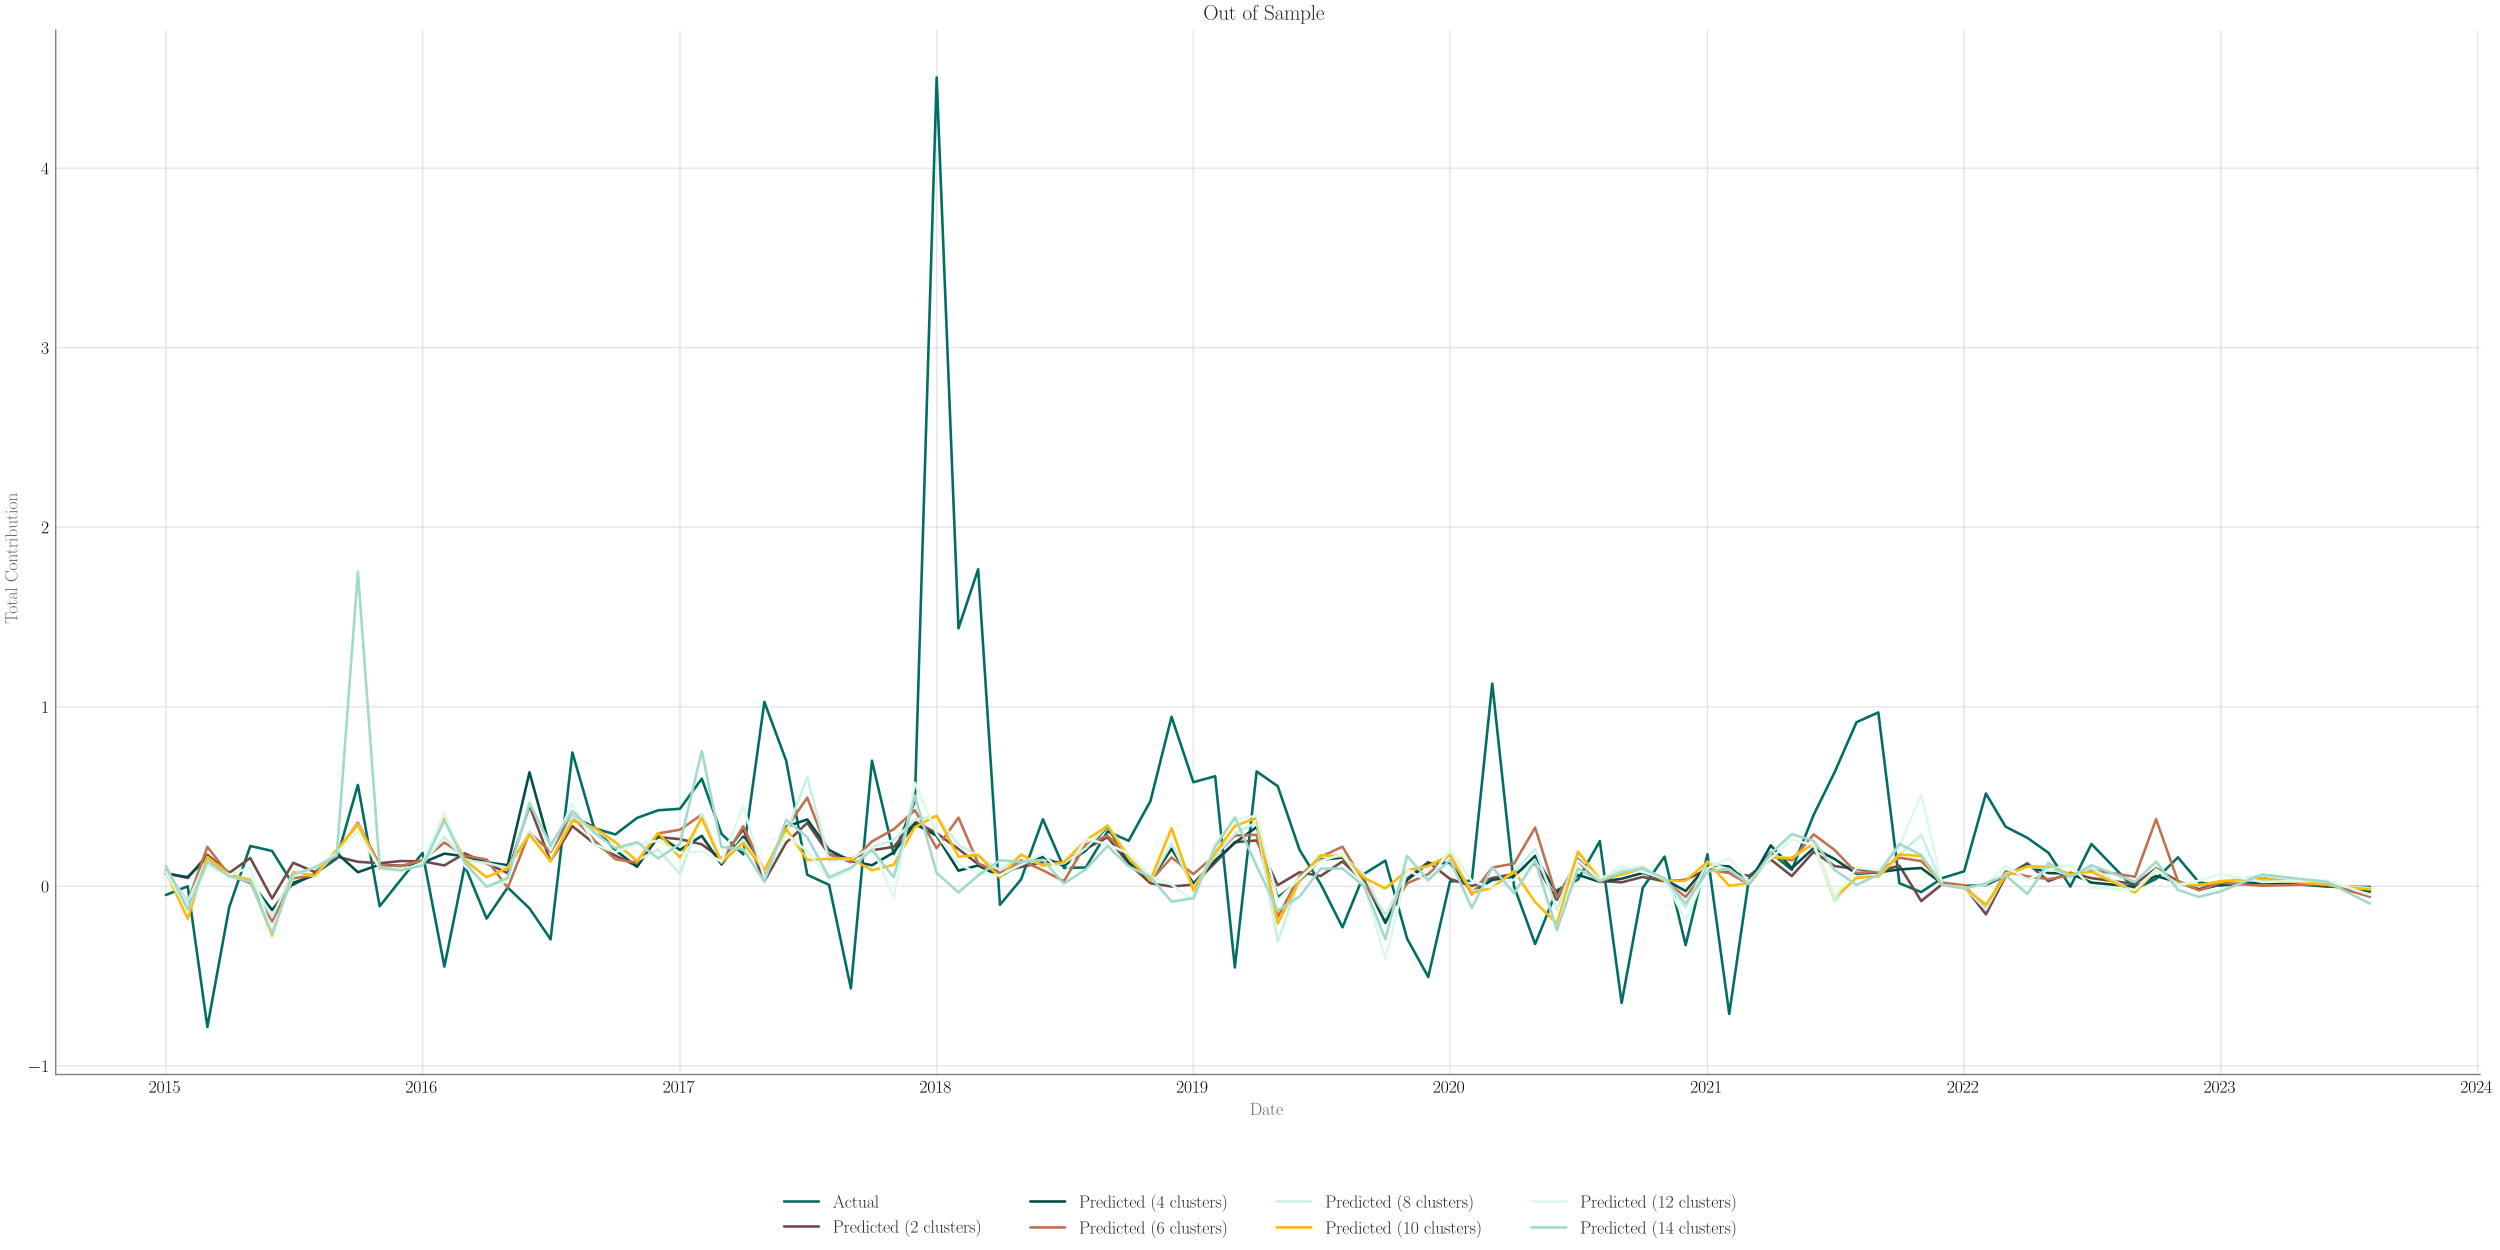 <?xml version="1.0" encoding="utf-8" standalone="no"?>
<!DOCTYPE svg PUBLIC "-//W3C//DTD SVG 1.1//EN"
  "http://www.w3.org/Graphics/SVG/1.1/DTD/svg11.dtd">
<svg xmlns:xlink="http://www.w3.org/1999/xlink" width="1440pt" height="720pt" viewBox="0 0 1440 720" xmlns="http://www.w3.org/2000/svg" version="1.1">
 <defs>
  <style type="text/css">*{stroke-linejoin: round; stroke-linecap: butt}</style>
 </defs>
 <g id="figure_1">
  <g id="patch_1">
   <path d="M 0 720 
L 1440 720 
L 1440 0 
L 0 0 
z
" style="fill: #ffffff"/>
  </g>
  <g id="axes_1">
   <g id="patch_2">
    <path d="M 32.086 618.913 
L 1428.536 618.913 
L 1428.536 17.302 
L 32.086 17.302 
z
" style="fill: #ffffff"/>
   </g>
   <g id="matplotlib.axis_1">
    <g id="xtick_1">
     <g id="line2d_1">
      <path d="M 95.561 618.913 
L 95.561 17.302 
" clip-path="url(#p8f0034d16b)" style="fill: none; stroke: #cccccc; stroke-opacity: 0.5; stroke-width: 0.8; stroke-linecap: round"/>
     </g>
     <g id="text_1">
      <!-- $\mathdefault{2015}$ -->
      <g transform="translate(85.598 629.332) scale(0.1 -0.1)">
       <defs>
        <path id="CMR17-32" d="M 2669 989 
L 2554 989 
C 2490 536 2438 459 2413 420 
C 2381 369 1920 369 1830 369 
L 602 369 
C 832 619 1280 1072 1824 1597 
C 2214 1967 2669 2402 2669 3035 
C 2669 3790 2067 4224 1395 4224 
C 691 4224 262 3604 262 3030 
C 262 2780 448 2748 525 2748 
C 589 2748 781 2787 781 3010 
C 781 3207 614 3264 525 3264 
C 486 3264 448 3258 422 3245 
C 544 3790 915 4058 1306 4058 
C 1862 4058 2227 3617 2227 3035 
C 2227 2479 1901 2000 1536 1584 
L 262 146 
L 262 0 
L 2515 0 
L 2669 989 
z
" transform="scale(0.016)"/>
        <path id="CMR17-30" d="M 2688 2025 
C 2688 2416 2682 3080 2413 3591 
C 2176 4039 1798 4198 1466 4198 
C 1158 4198 768 4058 525 3597 
C 269 3118 243 2524 243 2025 
C 243 1661 250 1106 448 619 
C 723 -39 1216 -128 1466 -128 
C 1760 -128 2208 -7 2470 600 
C 2662 1042 2688 1559 2688 2025 
z
M 1466 -26 
C 1056 -26 813 325 723 812 
C 653 1188 653 1738 653 2096 
C 653 2588 653 2997 736 3387 
C 858 3929 1216 4096 1466 4096 
C 1728 4096 2067 3923 2189 3400 
C 2272 3036 2278 2607 2278 2096 
C 2278 1680 2278 1169 2202 792 
C 2067 95 1690 -26 1466 -26 
z
" transform="scale(0.016)"/>
        <path id="CMR17-31" d="M 1702 4058 
C 1702 4192 1696 4192 1606 4192 
C 1357 3916 979 3827 621 3827 
C 602 3827 570 3827 563 3808 
C 557 3795 557 3782 557 3648 
C 755 3648 1088 3686 1344 3839 
L 1344 461 
C 1344 236 1331 160 781 160 
L 589 160 
L 589 0 
C 896 0 1216 0 1523 0 
C 1830 0 2150 0 2458 0 
L 2458 160 
L 2266 160 
C 1715 160 1702 230 1702 458 
L 1702 4058 
z
" transform="scale(0.016)"/>
        <path id="CMR17-35" d="M 730 3692 
C 794 3666 1056 3584 1325 3584 
C 1920 3584 2246 3911 2432 4100 
C 2432 4157 2432 4192 2394 4192 
C 2387 4192 2374 4192 2323 4163 
C 2099 4058 1837 3973 1517 3973 
C 1325 3973 1037 3999 723 4139 
C 653 4171 640 4171 634 4171 
C 602 4171 595 4164 595 4037 
L 595 2203 
C 595 2089 595 2057 659 2057 
C 691 2057 704 2070 736 2114 
C 941 2401 1222 2522 1542 2522 
C 1766 2522 2246 2382 2246 1289 
C 2246 1085 2246 715 2054 421 
C 1894 159 1645 25 1370 25 
C 947 25 518 320 403 814 
C 429 807 480 795 506 795 
C 589 795 749 840 749 1038 
C 749 1210 627 1280 506 1280 
C 358 1280 262 1190 262 1011 
C 262 454 704 -128 1382 -128 
C 2042 -128 2669 440 2669 1264 
C 2669 2030 2170 2624 1549 2624 
C 1222 2624 947 2503 730 2274 
L 730 3692 
z
" transform="scale(0.016)"/>
       </defs>
       <use xlink:href="#CMR17-32" transform="scale(0.996)"/>
       <use xlink:href="#CMR17-30" transform="translate(45.69 0) scale(0.996)"/>
       <use xlink:href="#CMR17-31" transform="translate(91.381 0) scale(0.996)"/>
       <use xlink:href="#CMR17-35" transform="translate(137.071 0) scale(0.996)"/>
      </g>
     </g>
    </g>
    <g id="xtick_2">
     <g id="line2d_2">
      <path d="M 243.413 618.913 
L 243.413 17.302 
" clip-path="url(#p8f0034d16b)" style="fill: none; stroke: #cccccc; stroke-opacity: 0.5; stroke-width: 0.8; stroke-linecap: round"/>
     </g>
     <g id="text_2">
      <!-- $\mathdefault{2016}$ -->
      <g transform="translate(233.45 629.332) scale(0.1 -0.1)">
       <defs>
        <path id="CMR17-36" d="M 678 2176 
C 678 3690 1395 4032 1811 4032 
C 1946 4032 2272 4009 2400 3776 
C 2298 3776 2106 3776 2106 3553 
C 2106 3381 2246 3323 2336 3323 
C 2394 3323 2566 3348 2566 3560 
C 2566 3954 2246 4179 1805 4179 
C 1043 4179 243 3390 243 1984 
C 243 253 966 -128 1478 -128 
C 2099 -128 2688 427 2688 1283 
C 2688 2081 2170 2662 1517 2662 
C 1126 2662 838 2407 678 1960 
L 678 2176 
z
M 1478 25 
C 691 25 691 1200 691 1436 
C 691 1896 909 2560 1504 2560 
C 1613 2560 1926 2560 2138 2120 
C 2253 1870 2253 1609 2253 1289 
C 2253 944 2253 690 2118 434 
C 1978 171 1773 25 1478 25 
z
" transform="scale(0.016)"/>
       </defs>
       <use xlink:href="#CMR17-32" transform="scale(0.996)"/>
       <use xlink:href="#CMR17-30" transform="translate(45.69 0) scale(0.996)"/>
       <use xlink:href="#CMR17-31" transform="translate(91.381 0) scale(0.996)"/>
       <use xlink:href="#CMR17-36" transform="translate(137.071 0) scale(0.996)"/>
      </g>
     </g>
    </g>
    <g id="xtick_3">
     <g id="line2d_3">
      <path d="M 391.67 618.913 
L 391.67 17.302 
" clip-path="url(#p8f0034d16b)" style="fill: none; stroke: #cccccc; stroke-opacity: 0.5; stroke-width: 0.8; stroke-linecap: round"/>
     </g>
     <g id="text_3">
      <!-- $\mathdefault{2017}$ -->
      <g transform="translate(381.707 629.332) scale(0.1 -0.1)">
       <defs>
        <path id="CMR17-37" d="M 2886 3941 
L 2886 4081 
L 1382 4081 
C 634 4081 621 4165 595 4288 
L 480 4288 
L 294 3094 
L 410 3094 
C 429 3215 474 3540 550 3661 
C 589 3712 1062 3712 1171 3712 
L 2579 3712 
L 1869 2661 
C 1395 1954 1069 999 1069 165 
C 1069 89 1069 -128 1299 -128 
C 1530 -128 1530 89 1530 171 
L 1530 465 
C 1530 1508 1709 2196 2003 2636 
L 2886 3941 
z
" transform="scale(0.016)"/>
       </defs>
       <use xlink:href="#CMR17-32" transform="scale(0.996)"/>
       <use xlink:href="#CMR17-30" transform="translate(45.69 0) scale(0.996)"/>
       <use xlink:href="#CMR17-31" transform="translate(91.381 0) scale(0.996)"/>
       <use xlink:href="#CMR17-37" transform="translate(137.071 0) scale(0.996)"/>
      </g>
     </g>
    </g>
    <g id="xtick_4">
     <g id="line2d_4">
      <path d="M 539.521 618.913 
L 539.521 17.302 
" clip-path="url(#p8f0034d16b)" style="fill: none; stroke: #cccccc; stroke-opacity: 0.5; stroke-width: 0.8; stroke-linecap: round"/>
     </g>
     <g id="text_4">
      <!-- $\mathdefault{2018}$ -->
      <g transform="translate(529.559 629.332) scale(0.1 -0.1)">
       <defs>
        <path id="CMR17-38" d="M 1741 2264 
C 2144 2467 2554 2773 2554 3263 
C 2554 3841 1990 4179 1472 4179 
C 890 4179 378 3759 378 3180 
C 378 3021 416 2747 666 2505 
C 730 2442 998 2251 1171 2130 
C 883 1983 211 1634 211 934 
C 211 279 838 -128 1459 -128 
C 2144 -128 2720 362 2720 1010 
C 2720 1590 2330 1857 2074 2029 
L 1741 2264 
z
M 902 2822 
C 851 2854 595 3051 595 3351 
C 595 3739 998 4032 1459 4032 
C 1965 4032 2336 3676 2336 3262 
C 2336 2669 1670 2331 1638 2331 
C 1632 2331 1626 2331 1574 2370 
L 902 2822 
z
M 2080 1519 
C 2176 1449 2483 1240 2483 851 
C 2483 381 2010 25 1472 25 
C 890 25 448 438 448 940 
C 448 1443 838 1862 1280 2060 
L 2080 1519 
z
" transform="scale(0.016)"/>
       </defs>
       <use xlink:href="#CMR17-32" transform="scale(0.996)"/>
       <use xlink:href="#CMR17-30" transform="translate(45.69 0) scale(0.996)"/>
       <use xlink:href="#CMR17-31" transform="translate(91.381 0) scale(0.996)"/>
       <use xlink:href="#CMR17-38" transform="translate(137.071 0) scale(0.996)"/>
      </g>
     </g>
    </g>
    <g id="xtick_5">
     <g id="line2d_5">
      <path d="M 687.373 618.913 
L 687.373 17.302 
" clip-path="url(#p8f0034d16b)" style="fill: none; stroke: #cccccc; stroke-opacity: 0.5; stroke-width: 0.8; stroke-linecap: round"/>
     </g>
     <g id="text_5">
      <!-- $\mathdefault{2019}$ -->
      <g transform="translate(677.41 629.332) scale(0.1 -0.1)">
       <defs>
        <path id="CMR17-39" d="M 2253 1864 
C 2253 464 1670 31 1190 31 
C 1043 31 685 31 538 294 
C 704 268 826 357 826 518 
C 826 692 685 749 595 749 
C 538 749 365 723 365 506 
C 365 71 742 -128 1203 -128 
C 1939 -128 2688 674 2688 2073 
C 2688 3817 1971 4179 1485 4179 
C 851 4179 243 3628 243 2778 
C 243 1991 762 1408 1414 1408 
C 1952 1408 2189 1903 2253 2112 
L 2253 1864 
z
M 1427 1510 
C 1254 1510 1011 1542 813 1922 
C 678 2169 678 2461 678 2771 
C 678 3146 678 3405 858 3684 
C 947 3817 1114 4032 1485 4032 
C 2240 4032 2240 2885 2240 2632 
C 2240 2182 2035 1510 1427 1510 
z
" transform="scale(0.016)"/>
       </defs>
       <use xlink:href="#CMR17-32" transform="scale(0.996)"/>
       <use xlink:href="#CMR17-30" transform="translate(45.69 0) scale(0.996)"/>
       <use xlink:href="#CMR17-31" transform="translate(91.381 0) scale(0.996)"/>
       <use xlink:href="#CMR17-39" transform="translate(137.071 0) scale(0.996)"/>
      </g>
     </g>
    </g>
    <g id="xtick_6">
     <g id="line2d_6">
      <path d="M 835.225 618.913 
L 835.225 17.302 
" clip-path="url(#p8f0034d16b)" style="fill: none; stroke: #cccccc; stroke-opacity: 0.5; stroke-width: 0.8; stroke-linecap: round"/>
     </g>
     <g id="text_6">
      <!-- $\mathdefault{2020}$ -->
      <g transform="translate(825.262 629.332) scale(0.1 -0.1)">
       <use xlink:href="#CMR17-32" transform="scale(0.996)"/>
       <use xlink:href="#CMR17-30" transform="translate(45.69 0) scale(0.996)"/>
       <use xlink:href="#CMR17-32" transform="translate(91.381 0) scale(0.996)"/>
       <use xlink:href="#CMR17-30" transform="translate(137.071 0) scale(0.996)"/>
      </g>
     </g>
    </g>
    <g id="xtick_7">
     <g id="line2d_7">
      <path d="M 983.482 618.913 
L 983.482 17.302 
" clip-path="url(#p8f0034d16b)" style="fill: none; stroke: #cccccc; stroke-opacity: 0.5; stroke-width: 0.8; stroke-linecap: round"/>
     </g>
     <g id="text_7">
      <!-- $\mathdefault{2021}$ -->
      <g transform="translate(973.519 629.332) scale(0.1 -0.1)">
       <use xlink:href="#CMR17-32" transform="scale(0.996)"/>
       <use xlink:href="#CMR17-30" transform="translate(45.69 0) scale(0.996)"/>
       <use xlink:href="#CMR17-32" transform="translate(91.381 0) scale(0.996)"/>
       <use xlink:href="#CMR17-31" transform="translate(137.071 0) scale(0.996)"/>
      </g>
     </g>
    </g>
    <g id="xtick_8">
     <g id="line2d_8">
      <path d="M 1131.334 618.913 
L 1131.334 17.302 
" clip-path="url(#p8f0034d16b)" style="fill: none; stroke: #cccccc; stroke-opacity: 0.5; stroke-width: 0.8; stroke-linecap: round"/>
     </g>
     <g id="text_8">
      <!-- $\mathdefault{2022}$ -->
      <g transform="translate(1121.371 629.332) scale(0.1 -0.1)">
       <use xlink:href="#CMR17-32" transform="scale(0.996)"/>
       <use xlink:href="#CMR17-30" transform="translate(45.69 0) scale(0.996)"/>
       <use xlink:href="#CMR17-32" transform="translate(91.381 0) scale(0.996)"/>
       <use xlink:href="#CMR17-32" transform="translate(137.071 0) scale(0.996)"/>
      </g>
     </g>
    </g>
    <g id="xtick_9">
     <g id="line2d_9">
      <path d="M 1279.185 618.913 
L 1279.185 17.302 
" clip-path="url(#p8f0034d16b)" style="fill: none; stroke: #cccccc; stroke-opacity: 0.5; stroke-width: 0.8; stroke-linecap: round"/>
     </g>
     <g id="text_9">
      <!-- $\mathdefault{2023}$ -->
      <g transform="translate(1269.223 629.332) scale(0.1 -0.1)">
       <defs>
        <path id="CMR17-33" d="M 1414 2157 
C 1984 2157 2234 1662 2234 1090 
C 2234 320 1824 25 1453 25 
C 1114 25 563 194 390 693 
C 422 680 454 680 486 680 
C 640 680 755 782 755 948 
C 755 1133 614 1216 486 1216 
C 378 1216 211 1165 211 926 
C 211 335 787 -128 1466 -128 
C 2176 -128 2720 430 2720 1085 
C 2720 1707 2208 2157 1600 2227 
C 2086 2328 2554 2756 2554 3329 
C 2554 3820 2048 4179 1472 4179 
C 890 4179 378 3829 378 3329 
C 378 3110 544 3072 627 3072 
C 762 3072 877 3155 877 3321 
C 877 3486 762 3569 627 3569 
C 602 3569 570 3569 544 3557 
C 730 3959 1235 4032 1459 4032 
C 1683 4032 2106 3925 2106 3320 
C 2106 3143 2080 2828 1862 2550 
C 1670 2304 1453 2304 1242 2284 
C 1210 2284 1062 2269 1037 2269 
C 992 2263 966 2257 966 2208 
C 966 2163 973 2157 1101 2157 
L 1414 2157 
z
" transform="scale(0.016)"/>
       </defs>
       <use xlink:href="#CMR17-32" transform="scale(0.996)"/>
       <use xlink:href="#CMR17-30" transform="translate(45.69 0) scale(0.996)"/>
       <use xlink:href="#CMR17-32" transform="translate(91.381 0) scale(0.996)"/>
       <use xlink:href="#CMR17-33" transform="translate(137.071 0) scale(0.996)"/>
      </g>
     </g>
    </g>
    <g id="xtick_10">
     <g id="line2d_10">
      <path d="M 1427.037 618.913 
L 1427.037 17.302 
" clip-path="url(#p8f0034d16b)" style="fill: none; stroke: #cccccc; stroke-opacity: 0.5; stroke-width: 0.8; stroke-linecap: round"/>
     </g>
     <g id="text_10">
      <!-- $\mathdefault{2024}$ -->
      <g transform="translate(1417.074 629.332) scale(0.1 -0.1)">
       <defs>
        <path id="CMR17-34" d="M 2150 4122 
C 2150 4256 2144 4256 2029 4256 
L 128 1254 
L 128 1088 
L 1779 1088 
L 1779 457 
C 1779 224 1766 160 1318 160 
L 1197 160 
L 1197 0 
C 1402 0 1747 0 1965 0 
C 2182 0 2528 0 2733 0 
L 2733 160 
L 2611 160 
C 2163 160 2150 224 2150 457 
L 2150 1088 
L 2803 1088 
L 2803 1254 
L 2150 1254 
L 2150 4122 
z
M 1798 3703 
L 1798 1254 
L 256 1254 
L 1798 3703 
z
" transform="scale(0.016)"/>
       </defs>
       <use xlink:href="#CMR17-32" transform="scale(0.996)"/>
       <use xlink:href="#CMR17-30" transform="translate(45.69 0) scale(0.996)"/>
       <use xlink:href="#CMR17-32" transform="translate(91.381 0) scale(0.996)"/>
       <use xlink:href="#CMR17-34" transform="translate(137.071 0) scale(0.996)"/>
      </g>
     </g>
    </g>
    <g id="text_11">
     <!-- Date -->
     <g style="fill: #696969" transform="translate(719.864 642.188) scale(0.1 -0.1)">
      <defs>
       <path id="CMR17-44" d="M 333 4352 
L 333 4186 
C 774 4186 845 4186 845 3900 
L 845 452 
C 845 166 774 166 333 166 
L 333 0 
L 2368 0 
C 3398 0 4224 943 4224 2141 
C 4224 3346 3411 4352 2368 4352 
L 333 4352 
z
M 1523 166 
C 1267 166 1254 197 1254 414 
L 1254 3938 
C 1254 4155 1267 4186 1523 4186 
L 2240 4186 
C 2771 4186 3750 3874 3750 2141 
C 3750 1242 3488 879 3366 707 
C 3213 510 2848 166 2240 166 
L 1523 166 
z
" transform="scale(0.016)"/>
       <path id="CMR17-61" d="M 2304 1653 
C 2304 2072 2304 2294 2035 2543 
C 1798 2752 1523 2816 1306 2816 
C 800 2816 435 2407 435 1971 
C 435 1728 627 1728 666 1728 
C 749 1728 896 1778 896 1954 
C 896 2112 774 2181 666 2181 
C 640 2181 608 2174 589 2168 
C 723 2592 1069 2714 1293 2714 
C 1613 2714 1965 2429 1965 1885 
L 1965 1600 
C 1587 1600 1133 1549 774 1357 
C 371 1133 256 813 256 570 
C 256 77 832 -64 1171 -64 
C 1523 -64 1850 139 1990 511 
C 2003 233 2182 -18 2464 -18 
C 2598 -18 2938 70 2938 567 
L 2938 920 
L 2822 920 
L 2822 562 
C 2822 178 2650 128 2566 128 
C 2304 128 2304 458 2304 738 
L 2304 1653 
z
M 1965 870 
C 1965 317 1568 38 1216 38 
C 896 38 646 275 646 570 
C 646 761 730 1100 1101 1305 
C 1408 1478 1760 1504 1965 1504 
L 1965 870 
z
" transform="scale(0.016)"/>
       <path id="CMR17-74" d="M 966 2560 
L 1862 2560 
L 1862 2725 
L 966 2725 
L 966 3904 
L 851 3904 
C 838 3245 614 2668 70 2668 
L 70 2560 
L 627 2560 
L 627 771 
C 627 650 627 -64 1370 -64 
C 1747 -64 1965 306 1965 777 
L 1965 1140 
L 1850 1140 
L 1850 783 
C 1850 344 1677 51 1408 51 
C 1222 51 966 178 966 758 
L 966 2560 
z
" transform="scale(0.016)"/>
       <path id="CMR17-65" d="M 2438 1472 
C 2464 1498 2464 1511 2464 1576 
C 2464 2238 2118 2816 1389 2816 
C 710 2816 173 2169 173 1383 
C 173 551 781 -64 1459 -64 
C 2176 -64 2458 607 2458 740 
C 2458 784 2419 784 2406 784 
C 2362 784 2355 771 2330 696 
C 2189 265 1837 51 1504 51 
C 1229 51 954 203 781 480 
C 582 803 582 1176 582 1472 
L 2438 1472 
z
M 589 1568 
C 634 2505 1126 2714 1382 2714 
C 1818 2714 2112 2297 2118 1568 
L 589 1568 
z
" transform="scale(0.016)"/>
      </defs>
      <use xlink:href="#CMR17-44" transform="scale(0.996)"/>
      <use xlink:href="#CMR17-61" transform="translate(70.394 0) scale(0.996)"/>
      <use xlink:href="#CMR17-74" transform="translate(116.084 0) scale(0.996)"/>
      <use xlink:href="#CMR17-65" transform="translate(151.365 0) scale(0.996)"/>
     </g>
    </g>
   </g>
   <g id="matplotlib.axis_2">
    <g id="ytick_1">
     <g id="line2d_11">
      <path d="M 32.086 613.926 
L 1428.536 613.926 
" clip-path="url(#p8f0034d16b)" style="fill: none; stroke: #cccccc; stroke-opacity: 0.5; stroke-width: 0.8; stroke-linecap: round"/>
     </g>
     <g id="text_12">
      <!-- $\mathdefault{−1}$ -->
      <g transform="translate(15.856 617.385) scale(0.1 -0.1)">
       <defs>
        <path id="CMSY10-0" d="M 4218 1472 
C 4326 1472 4442 1472 4442 1600 
C 4442 1728 4326 1728 4218 1728 
L 755 1728 
C 646 1728 531 1728 531 1600 
C 531 1472 646 1472 755 1472 
L 4218 1472 
z
" transform="scale(0.016)"/>
       </defs>
       <use xlink:href="#CMSY10-0" transform="scale(0.996)"/>
       <use xlink:href="#CMR17-31" transform="translate(77.487 0) scale(0.996)"/>
      </g>
     </g>
    </g>
    <g id="ytick_2">
     <g id="line2d_12">
      <path d="M 32.086 510.516 
L 1428.536 510.516 
" clip-path="url(#p8f0034d16b)" style="fill: none; stroke: #cccccc; stroke-opacity: 0.5; stroke-width: 0.8; stroke-linecap: round"/>
     </g>
     <g id="text_13">
      <!-- $\mathdefault{0}$ -->
      <g transform="translate(23.605 513.975) scale(0.1 -0.1)">
       <use xlink:href="#CMR17-30" transform="scale(0.996)"/>
      </g>
     </g>
    </g>
    <g id="ytick_3">
     <g id="line2d_13">
      <path d="M 32.086 407.106 
L 1428.536 407.106 
" clip-path="url(#p8f0034d16b)" style="fill: none; stroke: #cccccc; stroke-opacity: 0.5; stroke-width: 0.8; stroke-linecap: round"/>
     </g>
     <g id="text_14">
      <!-- $\mathdefault{1}$ -->
      <g transform="translate(23.605 410.565) scale(0.1 -0.1)">
       <use xlink:href="#CMR17-31" transform="scale(0.996)"/>
      </g>
     </g>
    </g>
    <g id="ytick_4">
     <g id="line2d_14">
      <path d="M 32.086 303.696 
L 1428.536 303.696 
" clip-path="url(#p8f0034d16b)" style="fill: none; stroke: #cccccc; stroke-opacity: 0.5; stroke-width: 0.8; stroke-linecap: round"/>
     </g>
     <g id="text_15">
      <!-- $\mathdefault{2}$ -->
      <g transform="translate(23.605 307.155) scale(0.1 -0.1)">
       <use xlink:href="#CMR17-32" transform="scale(0.996)"/>
      </g>
     </g>
    </g>
    <g id="ytick_5">
     <g id="line2d_15">
      <path d="M 32.086 200.286 
L 1428.536 200.286 
" clip-path="url(#p8f0034d16b)" style="fill: none; stroke: #cccccc; stroke-opacity: 0.5; stroke-width: 0.8; stroke-linecap: round"/>
     </g>
     <g id="text_16">
      <!-- $\mathdefault{3}$ -->
      <g transform="translate(23.605 203.746) scale(0.1 -0.1)">
       <use xlink:href="#CMR17-33" transform="scale(0.996)"/>
      </g>
     </g>
    </g>
    <g id="ytick_6">
     <g id="line2d_16">
      <path d="M 32.086 96.876 
L 1428.536 96.876 
" clip-path="url(#p8f0034d16b)" style="fill: none; stroke: #cccccc; stroke-opacity: 0.5; stroke-width: 0.8; stroke-linecap: round"/>
     </g>
     <g id="text_17">
      <!-- $\mathdefault{4}$ -->
      <g transform="translate(23.605 100.336) scale(0.1 -0.1)">
       <use xlink:href="#CMR17-34" transform="scale(0.996)"/>
      </g>
     </g>
    </g>
    <g id="text_18">
     <!-- Total Contribution -->
     <g style="fill: #696969" transform="translate(9.919 359.356) rotate(-90) scale(0.1 -0.1)">
      <defs>
       <path id="CMR17-54" d="M 3981 4326 
L 288 4326 
L 179 2918 
L 294 2918 
C 378 3976 467 4160 1453 4160 
C 1568 4160 1754 4160 1805 4154 
C 1926 4135 1926 4058 1926 3912 
L 1926 459 
C 1926 230 1907 160 1376 160 
L 1197 160 
L 1197 0 
C 1504 0 1824 0 2138 0 
C 2451 0 2771 0 3078 0 
L 3078 160 
L 2899 160 
C 2368 160 2349 230 2349 459 
L 2349 3912 
C 2349 4052 2349 4129 2464 4154 
C 2515 4160 2701 4160 2816 4160 
C 3795 4160 3891 3976 3974 2918 
L 4090 2918 
L 3981 4326 
z
" transform="scale(0.016)"/>
       <path id="CMR17-6f" d="M 2758 1356 
C 2758 2176 2163 2816 1466 2816 
C 768 2816 173 2176 173 1356 
C 173 551 768 -64 1466 -64 
C 2163 -64 2758 551 2758 1356 
z
M 1466 51 
C 1165 51 909 230 762 480 
C 602 767 582 1126 582 1408 
C 582 1677 595 2010 762 2298 
C 890 2509 1139 2714 1466 2714 
C 1754 2714 1997 2554 2150 2330 
C 2349 2029 2349 1607 2349 1408 
C 2349 1158 2336 775 2163 467 
C 1984 173 1709 51 1466 51 
z
" transform="scale(0.016)"/>
       <path id="CMR17-6c" d="M 979 4396 
L 218 4326 
L 218 4160 
C 595 4160 653 4122 653 3817 
L 653 426 
C 653 184 627 153 218 153 
L 218 -13 
C 371 0 653 0 813 0 
C 979 0 1261 0 1414 -13 
L 1414 153 
C 1005 153 979 178 979 426 
L 979 4396 
z
" transform="scale(0.016)"/>
       <path id="CMR17-43" d="M 3974 4289 
C 3974 4403 3968 4410 3930 4410 
C 3904 4410 3898 4403 3853 4327 
L 3571 3792 
C 3258 4187 2874 4416 2381 4416 
C 1286 4416 294 3456 294 2148 
C 294 826 1286 -128 2387 -128 
C 3366 -128 3974 730 3974 1461 
C 3974 1524 3974 1550 3917 1550 
C 3866 1550 3866 1531 3859 1474 
C 3808 585 3168 38 2477 38 
C 1824 38 781 495 781 2147 
C 781 3805 1843 4250 2464 4250 
C 3187 4250 3712 3628 3834 2745 
C 3846 2668 3846 2655 3904 2655 
C 3974 2655 3974 2668 3974 2783 
L 3974 4289 
z
" transform="scale(0.016)"/>
       <path id="CMR17-6e" d="M 2656 1933 
C 2656 2259 2592 2790 1837 2790 
C 1331 2790 1069 2400 973 2144 
L 966 2144 
L 966 2790 
L 211 2720 
L 211 2554 
C 589 2554 646 2515 646 2208 
L 646 428 
C 646 184 621 153 211 153 
L 211 -13 
C 365 0 646 0 813 0 
C 979 0 1267 0 1421 -13 
L 1421 153 
C 1011 153 986 178 986 428 
L 986 1658 
C 986 2247 1344 2688 1792 2688 
C 2266 2688 2317 2266 2317 1958 
L 2317 428 
C 2317 184 2291 153 1882 153 
L 1882 -13 
C 2035 0 2317 0 2483 0 
C 2650 0 2938 0 3091 -13 
L 3091 153 
C 2682 153 2656 178 2656 428 
L 2656 1933 
z
" transform="scale(0.016)"/>
       <path id="CMR17-72" d="M 960 1497 
C 960 2112 1222 2688 1702 2688 
C 1747 2688 1792 2682 1837 2662 
C 1837 2662 1696 2617 1696 2452 
C 1696 2298 1818 2234 1914 2234 
C 1990 2234 2131 2279 2131 2458 
C 2131 2663 1926 2790 1709 2790 
C 1222 2790 1011 2317 947 2093 
L 941 2093 
L 941 2790 
L 198 2720 
L 198 2554 
C 576 2554 634 2515 634 2208 
L 634 428 
C 634 184 608 153 198 153 
L 198 -13 
C 352 0 646 0 813 0 
C 998 0 1325 0 1498 -13 
L 1498 153 
C 1037 153 960 153 960 440 
L 960 1497 
z
" transform="scale(0.016)"/>
       <path id="CMR17-69" d="M 992 3909 
C 992 4049 877 4170 730 4170 
C 589 4170 467 4056 467 3909 
C 467 3769 582 3648 730 3648 
C 870 3648 992 3763 992 3909 
z
M 243 2706 
L 243 2541 
C 602 2541 653 2502 653 2197 
L 653 427 
C 653 184 627 153 218 153 
L 218 -13 
C 371 0 646 0 806 0 
C 960 0 1222 0 1370 -13 
L 1370 153 
C 992 153 979 191 979 420 
L 979 2776 
L 243 2706 
z
" transform="scale(0.016)"/>
       <path id="CMR17-62" d="M 960 4396 
L 198 4326 
L 198 4160 
C 576 4160 634 4122 634 3817 
L 634 -13 
L 749 -13 
L 934 441 
C 1120 141 1395 -64 1766 -64 
C 2406 -64 3053 500 3053 1370 
C 3053 2188 2477 2790 1830 2790 
C 1434 2790 1152 2579 960 2330 
L 960 4396 
z
M 973 2004 
C 973 2118 973 2138 1062 2272 
C 1312 2657 1670 2688 1792 2688 
C 1984 2688 2643 2585 2643 1376 
C 2643 108 1888 38 1734 38 
C 1536 38 1248 114 1043 486 
C 973 608 973 621 973 735 
L 973 2004 
z
" transform="scale(0.016)"/>
       <path id="CMR17-75" d="M 1882 2693 
L 1882 2528 
C 2259 2528 2317 2489 2317 2186 
L 2317 1032 
C 2317 500 2029 38 1555 38 
C 1030 38 986 348 986 678 
L 986 2763 
L 211 2693 
L 211 2528 
C 467 2528 640 2528 646 2274 
L 646 1058 
C 646 633 646 361 813 183 
C 896 101 1056 -64 1517 -64 
C 2061 -64 2272 377 2323 506 
L 2330 506 
L 2330 -63 
L 3091 -63 
L 3091 128 
C 2714 128 2656 166 2656 473 
L 2656 2763 
L 1882 2693 
z
" transform="scale(0.016)"/>
      </defs>
      <use xlink:href="#CMR17-54" transform="scale(0.996)"/>
      <use xlink:href="#CMR17-6f" transform="translate(58.703 0) scale(0.996)"/>
      <use xlink:href="#CMR17-74" transform="translate(104.393 0) scale(0.996)"/>
      <use xlink:href="#CMR17-61" transform="translate(139.674 0) scale(0.996)"/>
      <use xlink:href="#CMR17-6c" transform="translate(185.364 0) scale(0.996)"/>
      <use xlink:href="#CMR17-43" transform="translate(240.311 0) scale(0.996)"/>
      <use xlink:href="#CMR17-6f" transform="translate(306.821 0) scale(0.996)"/>
      <use xlink:href="#CMR17-6e" transform="translate(352.512 0) scale(0.996)"/>
      <use xlink:href="#CMR17-74" transform="translate(400.805 0) scale(0.996)"/>
      <use xlink:href="#CMR17-72" transform="translate(436.085 0) scale(0.996)"/>
      <use xlink:href="#CMR17-69" transform="translate(471.366 0) scale(0.996)"/>
      <use xlink:href="#CMR17-62" transform="translate(496.237 0) scale(0.996)"/>
      <use xlink:href="#CMR17-75" transform="translate(547.133 0) scale(0.996)"/>
      <use xlink:href="#CMR17-74" transform="translate(598.028 0) scale(0.996)"/>
      <use xlink:href="#CMR17-69" transform="translate(633.309 0) scale(0.996)"/>
      <use xlink:href="#CMR17-6f" transform="translate(658.18 0) scale(0.996)"/>
      <use xlink:href="#CMR17-6e" transform="translate(703.87 0) scale(0.996)"/>
     </g>
    </g>
   </g>
   <g id="line2d_17">
    <path d="M 95.561 515.5 
L 108.118 510.516 
L 119.46 591.567 
L 119.46 591.567 
L 132.018 522.564 
L 144.17 487.286 
L 144.17 487.286 
L 156.727 490.156 
L 168.879 509.554 
L 168.879 509.554 
L 181.437 503.253 
L 181.437 503.253 
L 193.994 494.515 
L 193.994 494.515 
L 206.146 452.136 
L 206.146 452.136 
L 218.703 521.99 
L 218.703 521.99 
L 230.855 506.733 
L 230.855 506.733 
L 243.413 491.309 
L 243.413 491.309 
L 255.97 556.754 
L 255.97 556.754 
L 267.717 498.565 
L 267.717 498.565 
L 280.274 529.087 
L 280.274 529.087 
L 292.427 511.191 
L 292.427 511.191 
L 304.984 523.197 
L 304.984 523.197 
L 317.136 541.062 
L 317.136 541.062 
L 329.693 433.421 
L 329.693 433.421 
L 342.251 477.055 
L 342.251 477.055 
L 354.403 480.654 
L 354.403 480.654 
L 366.96 471.107 
L 366.96 471.107 
L 379.112 466.712 
L 379.112 466.712 
L 391.67 465.858 
L 391.67 465.858 
L 404.227 448.508 
L 404.227 448.508 
L 415.569 480.281 
L 415.569 480.281 
L 428.126 492.14 
L 428.126 492.14 
L 440.278 404.316 
L 440.278 404.316 
L 452.836 438.168 
L 452.836 438.168 
L 464.988 503.886 
L 464.988 503.886 
L 477.545 509.663 
L 477.545 509.663 
L 490.102 569.261 
L 490.102 569.261 
L 502.255 438.15 
L 502.255 438.15 
L 514.812 491.933 
L 514.812 491.933 
L 526.964 461.492 
L 526.964 461.492 
L 539.521 44.648 
L 539.521 44.648 
L 552.079 361.884 
L 552.079 361.884 
L 563.421 327.9 
L 563.421 327.9 
L 575.978 521.163 
L 575.978 521.163 
L 588.13 506.581 
L 588.13 506.581 
L 600.687 471.888 
L 600.687 471.888 
L 612.84 499.937 
L 612.84 499.937 
L 625.397 499.674 
L 625.397 499.674 
L 637.954 478.91 
L 637.954 478.91 
L 650.106 484.284 
L 650.106 484.284 
L 662.664 461.399 
L 662.664 461.399 
L 674.816 412.873 
L 674.816 412.873 
L 687.373 450.532 
L 687.373 450.532 
L 699.93 447.118 
L 699.93 447.118 
L 711.272 557.261 
L 711.272 557.261 
L 723.83 444.367 
L 723.83 444.367 
L 735.982 452.843 
L 735.982 452.843 
L 748.539 489.51 
L 748.539 489.51 
L 760.691 509.176 
L 760.691 509.176 
L 773.249 534.123 
L 773.249 534.123 
L 785.806 503.294 
L 785.806 503.294 
L 797.958 495.711 
L 797.958 495.711 
L 810.515 540.7 
L 810.515 540.7 
L 822.668 562.725 
L 822.668 562.725 
L 835.225 507.682 
L 835.225 507.682 
L 847.782 507.33 
L 859.529 393.736 
L 859.529 393.736 
L 872.087 510.541 
L 872.087 510.541 
L 884.239 543.762 
L 884.239 543.762 
L 896.796 512.776 
L 896.796 512.776 
L 908.948 506.587 
L 908.948 506.587 
L 921.506 484.512 
L 934.063 577.712 
L 934.063 577.712 
L 946.215 511.44 
L 946.215 511.44 
L 958.772 493.398 
L 958.772 493.398 
L 970.924 544.41 
L 970.924 544.41 
L 983.482 492.091 
L 983.482 492.091 
L 996.039 583.972 
L 996.039 583.972 
L 1007.381 506.199 
L 1007.381 506.199 
L 1019.938 491.078 
L 1019.938 491.078 
L 1032.091 501.032 
L 1032.091 501.032 
L 1044.648 469.407 
L 1044.648 469.407 
L 1056.8 444.682 
L 1056.8 444.682 
L 1069.357 415.975 
L 1069.357 415.975 
L 1081.915 410.374 
L 1081.915 410.374 
L 1094.067 508.747 
L 1094.067 508.747 
L 1106.624 513.85 
L 1106.624 513.85 
L 1118.776 505.75 
L 1118.776 505.75 
L 1131.334 501.888 
L 1131.334 501.888 
L 1143.891 457.063 
L 1143.891 457.063 
L 1155.233 476.193 
L 1155.233 476.193 
L 1167.79 482.614 
L 1167.79 482.614 
L 1179.942 491.229 
L 1179.942 491.229 
L 1192.5 510.677 
L 1192.5 510.677 
L 1204.652 486.139 
L 1204.652 486.139 
L 1229.766 512.065 
L 1229.766 512.065 
L 1241.919 506.27 
L 1241.919 506.27 
L 1254.476 493.851 
L 1266.628 508.256 
L 1266.628 508.256 
L 1279.185 510.048 
L 1279.185 510.048 
L 1303.085 507.912 
L 1303.085 507.912 
L 1340.351 510.666 
L 1365.061 510.893 
L 1365.061 510.893 
" clip-path="url(#p8f0034d16b)" style="fill: none; stroke: #006e64; stroke-width: 1.5; stroke-linecap: round"/>
   </g>
   <g id="line2d_18">
    <path d="M 95.561 502.884 
L 108.118 505.711 
L 119.46 492.386 
L 119.46 492.386 
L 132.018 502.796 
L 144.17 494.224 
L 144.17 494.224 
L 156.727 517.549 
L 168.879 496.972 
L 168.879 496.972 
L 181.437 502.333 
L 181.437 502.333 
L 193.994 493.42 
L 193.994 493.42 
L 206.146 496.412 
L 206.146 496.412 
L 218.703 497.195 
L 218.703 497.195 
L 230.855 495.953 
L 230.855 495.953 
L 243.413 496.108 
L 243.413 496.108 
L 255.97 498.476 
L 255.97 498.476 
L 267.717 491.525 
L 267.717 491.525 
L 292.427 502.905 
L 292.427 502.905 
L 304.984 463.976 
L 304.984 463.976 
L 317.136 496.152 
L 317.136 496.152 
L 329.693 475.862 
L 329.693 475.862 
L 342.251 485.827 
L 342.251 485.827 
L 354.403 492.796 
L 354.403 492.796 
L 366.96 498.89 
L 366.96 498.89 
L 379.112 482.175 
L 379.112 482.175 
L 391.67 483.331 
L 391.67 483.331 
L 404.227 486.328 
L 404.227 486.328 
L 415.569 494.76 
L 415.569 494.76 
L 428.126 477.678 
L 428.126 477.678 
L 440.278 507.6 
L 440.278 507.6 
L 452.836 485.374 
L 452.836 485.374 
L 464.988 473.991 
L 464.988 473.991 
L 477.545 492.032 
L 477.545 492.032 
L 490.102 494.783 
L 490.102 494.783 
L 502.255 489.774 
L 502.255 489.774 
L 514.812 487.777 
L 514.812 487.777 
L 526.964 473.207 
L 526.964 473.207 
L 539.521 479.947 
L 539.521 479.947 
L 552.079 489.053 
L 552.079 489.053 
L 563.421 497.719 
L 563.421 497.719 
L 575.978 502.321 
L 575.978 502.321 
L 588.13 499.366 
L 588.13 499.366 
L 600.687 496.658 
L 600.687 496.658 
L 612.84 496.596 
L 612.84 496.596 
L 625.397 488.89 
L 625.397 488.89 
L 637.954 482.231 
L 637.954 482.231 
L 650.106 497.485 
L 650.106 497.485 
L 662.664 508.769 
L 662.664 508.769 
L 674.816 510.632 
L 674.816 510.632 
L 687.373 509.544 
L 687.373 509.544 
L 699.93 496.954 
L 699.93 496.954 
L 711.272 485.101 
L 711.272 485.101 
L 723.83 484.11 
L 723.83 484.11 
L 735.982 509.867 
L 735.982 509.867 
L 748.539 502.41 
L 748.539 502.41 
L 760.691 504.584 
L 760.691 504.584 
L 773.249 496.2 
L 773.249 496.2 
L 785.806 507.941 
L 785.806 507.941 
L 797.958 528.716 
L 797.958 528.716 
L 810.515 506.038 
L 810.515 506.038 
L 822.668 496.551 
L 822.668 496.551 
L 835.225 506.264 
L 835.225 506.264 
L 847.782 510.395 
L 859.529 505.737 
L 859.529 505.737 
L 872.087 503.393 
L 872.087 503.393 
L 884.239 497.446 
L 884.239 497.446 
L 896.796 518.305 
L 896.796 518.305 
L 908.948 494.881 
L 908.948 494.881 
L 921.506 507.358 
L 934.063 508.22 
L 934.063 508.22 
L 946.215 505.114 
L 946.215 505.114 
L 958.772 507.65 
L 970.924 506.743 
L 970.924 506.743 
L 983.482 500.74 
L 983.482 500.74 
L 996.039 502.527 
L 996.039 502.527 
L 1007.381 504.5 
L 1007.381 504.5 
L 1019.938 495.062 
L 1019.938 495.062 
L 1032.091 504.604 
L 1032.091 504.604 
L 1044.648 490.629 
L 1044.648 490.629 
L 1056.8 498.894 
L 1056.8 498.894 
L 1069.357 500.561 
L 1069.357 500.561 
L 1081.915 501.799 
L 1081.915 501.799 
L 1094.067 498.649 
L 1094.067 498.649 
L 1106.624 518.981 
L 1106.624 518.981 
L 1118.776 509.212 
L 1118.776 509.212 
L 1131.334 510.407 
L 1131.334 510.407 
L 1143.891 526.669 
L 1143.891 526.669 
L 1155.233 504.648 
L 1155.233 504.648 
L 1167.79 497.286 
L 1167.79 497.286 
L 1179.942 507.541 
L 1179.942 507.541 
L 1192.5 502.697 
L 1192.5 502.697 
L 1204.652 505.794 
L 1204.652 505.794 
L 1229.766 509.23 
L 1229.766 509.23 
L 1241.919 500.171 
L 1241.919 500.171 
L 1254.476 507.592 
L 1266.628 512.201 
L 1266.628 512.201 
L 1279.185 507.939 
L 1303.085 504.65 
L 1303.085 504.65 
L 1340.351 510.465 
L 1365.061 512.602 
L 1365.061 512.602 
" clip-path="url(#p8f0034d16b)" style="fill: none; stroke: #734848; stroke-width: 1.5; stroke-linecap: round"/>
   </g>
   <g id="line2d_19">
    <path d="M 95.561 503.219 
L 108.118 505.17 
L 119.46 493.988 
L 119.46 493.988 
L 132.018 504 
L 144.17 507.897 
L 144.17 507.897 
L 156.727 524.16 
L 168.879 508.515 
L 168.879 508.515 
L 181.437 504.087 
L 181.437 504.087 
L 193.994 491.383 
L 193.994 491.383 
L 206.146 502.387 
L 206.146 502.387 
L 218.703 497.999 
L 230.855 498.699 
L 230.855 498.699 
L 243.413 496.952 
L 243.413 496.952 
L 255.97 491.684 
L 255.97 491.684 
L 267.717 493.252 
L 267.717 493.252 
L 280.274 496.692 
L 280.274 496.692 
L 292.427 498.362 
L 292.427 498.362 
L 304.984 444.898 
L 304.984 444.898 
L 317.136 489.124 
L 317.136 489.124 
L 329.693 470.328 
L 329.693 470.328 
L 342.251 476.427 
L 342.251 476.427 
L 354.403 489.678 
L 354.403 489.678 
L 366.96 499.268 
L 366.96 499.268 
L 379.112 481.225 
L 379.112 481.225 
L 391.67 489.552 
L 391.67 489.552 
L 404.227 481.445 
L 404.227 481.445 
L 415.569 497.946 
L 415.569 497.946 
L 428.126 481.888 
L 428.126 481.888 
L 440.278 502.926 
L 440.278 502.926 
L 452.836 476.152 
L 452.836 476.152 
L 464.988 472.012 
L 464.988 472.012 
L 477.545 489.588 
L 477.545 489.588 
L 490.102 495.937 
L 490.102 495.937 
L 502.255 498.393 
L 502.255 498.393 
L 514.812 490.986 
L 514.812 490.986 
L 526.964 474.521 
L 526.964 474.521 
L 539.521 481.369 
L 539.521 481.369 
L 552.079 501.514 
L 552.079 501.514 
L 563.421 498.508 
L 563.421 498.508 
L 575.978 504.696 
L 575.978 504.696 
L 588.13 497.771 
L 588.13 497.771 
L 600.687 493.725 
L 600.687 493.725 
L 612.84 498.734 
L 612.84 498.734 
L 625.397 489.899 
L 625.397 489.899 
L 637.954 475.999 
L 637.954 475.999 
L 650.106 496.705 
L 650.106 496.705 
L 662.664 507.102 
L 662.664 507.102 
L 674.816 488.887 
L 674.816 488.887 
L 687.373 508.938 
L 687.373 508.938 
L 699.93 495.579 
L 699.93 495.579 
L 711.272 485.498 
L 711.272 485.498 
L 723.83 476.359 
L 723.83 476.359 
L 735.982 517.027 
L 735.982 517.027 
L 748.539 507.262 
L 748.539 507.262 
L 760.691 495.252 
L 760.691 495.252 
L 773.249 493.954 
L 773.249 493.954 
L 785.806 506.907 
L 785.806 506.907 
L 797.958 531.547 
L 797.958 531.547 
L 810.515 506.874 
L 810.515 506.874 
L 822.668 497.342 
L 822.668 497.342 
L 835.225 496.989 
L 835.225 496.989 
L 847.782 513.844 
L 859.529 506.89 
L 859.529 506.89 
L 872.087 504.911 
L 872.087 504.911 
L 884.239 492.949 
L 884.239 492.949 
L 896.796 514.731 
L 896.796 514.731 
L 908.948 503.93 
L 908.948 503.93 
L 921.506 507.979 
L 934.063 506.154 
L 934.063 506.154 
L 946.215 502.843 
L 946.215 502.843 
L 958.772 506.585 
L 958.772 506.585 
L 970.924 513.195 
L 970.924 513.195 
L 983.482 498.331 
L 983.482 498.331 
L 996.039 499.108 
L 996.039 499.108 
L 1007.381 508.981 
L 1007.381 508.981 
L 1019.938 486.942 
L 1019.938 486.942 
L 1032.091 500.031 
L 1032.091 500.031 
L 1044.648 488.508 
L 1044.648 488.508 
L 1056.8 494.806 
L 1056.8 494.806 
L 1069.357 503.311 
L 1069.357 503.311 
L 1081.915 502.45 
L 1081.915 502.45 
L 1094.067 500.789 
L 1094.067 500.789 
L 1106.624 499.97 
L 1106.624 499.97 
L 1118.776 509.04 
L 1118.776 509.04 
L 1131.334 510.372 
L 1131.334 510.372 
L 1143.891 509.795 
L 1143.891 509.795 
L 1155.233 504.333 
L 1155.233 504.333 
L 1167.79 498.473 
L 1167.79 498.473 
L 1179.942 502.889 
L 1179.942 502.889 
L 1192.5 503.16 
L 1192.5 503.16 
L 1204.652 508.358 
L 1204.652 508.358 
L 1229.766 510.768 
L 1229.766 510.768 
L 1241.919 504.578 
L 1241.919 504.578 
L 1254.476 508.152 
L 1266.628 512.54 
L 1266.628 512.54 
L 1279.185 509.521 
L 1279.185 509.521 
L 1303.085 508.681 
L 1303.085 508.681 
L 1340.351 509.886 
L 1365.061 513.509 
L 1365.061 513.509 
" clip-path="url(#p8f0034d16b)" style="fill: none; stroke: #004e4a; stroke-width: 1.5; stroke-linecap: round"/>
   </g>
   <g id="line2d_20">
    <path d="M 95.561 501.41 
L 108.118 519.471 
L 119.46 487.825 
L 132.018 504.051 
L 144.17 508.642 
L 144.17 508.642 
L 156.727 530.791 
L 168.879 505.88 
L 168.879 505.88 
L 181.437 504.199 
L 181.437 504.199 
L 193.994 490.684 
L 193.994 490.684 
L 206.146 473.919 
L 206.146 473.919 
L 218.703 498.216 
L 230.855 498.866 
L 230.855 498.866 
L 243.413 495.506 
L 243.413 495.506 
L 255.97 485.332 
L 255.97 485.332 
L 267.717 492.946 
L 267.717 492.946 
L 280.274 495.048 
L 280.274 495.048 
L 292.427 511.358 
L 292.427 511.358 
L 304.984 479.64 
L 304.984 479.64 
L 317.136 490.609 
L 317.136 490.609 
L 329.693 469.903 
L 329.693 469.903 
L 342.251 483.991 
L 342.251 483.991 
L 354.403 494.881 
L 354.403 494.881 
L 366.96 496.892 
L 366.96 496.892 
L 379.112 480.051 
L 379.112 480.051 
L 391.67 477.915 
L 391.67 477.915 
L 404.227 469.234 
L 404.227 469.234 
L 415.569 496.879 
L 415.569 496.879 
L 428.126 475.904 
L 428.126 475.904 
L 440.278 502.187 
L 440.278 502.187 
L 452.836 477.091 
L 452.836 477.091 
L 464.988 459.458 
L 464.988 459.458 
L 477.545 492.249 
L 477.545 492.249 
L 490.102 496.65 
L 490.102 496.65 
L 502.255 484.695 
L 502.255 484.695 
L 514.812 477.622 
L 514.812 477.622 
L 526.964 466.656 
L 526.964 466.656 
L 539.521 488.602 
L 539.521 488.602 
L 552.079 470.961 
L 552.079 470.961 
L 563.421 497.266 
L 563.421 497.266 
L 575.978 503.271 
L 575.978 503.271 
L 588.13 495.563 
L 588.13 495.563 
L 600.687 501.294 
L 600.687 501.294 
L 612.84 507.561 
L 612.84 507.561 
L 625.397 486.476 
L 625.397 486.476 
L 637.954 481.324 
L 637.954 481.324 
L 650.106 492.911 
L 650.106 492.911 
L 662.664 507.358 
L 662.664 507.358 
L 674.816 493.924 
L 674.816 493.924 
L 687.373 503.468 
L 687.373 503.468 
L 699.93 492.61 
L 699.93 492.61 
L 711.272 481.251 
L 711.272 481.251 
L 723.83 480.835 
L 723.83 480.835 
L 735.982 528.195 
L 735.982 528.195 
L 748.539 504.772 
L 748.539 504.772 
L 760.691 493.562 
L 760.691 493.562 
L 773.249 487.722 
L 773.249 487.722 
L 785.806 508.446 
L 785.806 508.446 
L 797.958 527.379 
L 797.958 527.379 
L 810.515 508.809 
L 810.515 508.809 
L 822.668 503.504 
L 822.668 503.504 
L 835.225 491.988 
L 835.225 491.988 
L 847.782 515.155 
L 859.529 499.716 
L 859.529 499.716 
L 872.087 497.438 
L 872.087 497.438 
L 884.239 476.669 
L 884.239 476.669 
L 896.796 516.951 
L 896.796 516.951 
L 908.948 496.076 
L 908.948 496.076 
L 921.506 508.068 
L 934.063 502.91 
L 934.063 502.91 
L 946.215 500.155 
L 946.215 500.155 
L 958.772 507.058 
L 958.772 507.058 
L 970.924 516.626 
L 970.924 516.626 
L 983.482 500.591 
L 983.482 500.591 
L 996.039 502.888 
L 996.039 502.888 
L 1007.381 509.431 
L 1007.381 509.431 
L 1019.938 492.845 
L 1019.938 492.845 
L 1032.091 495.517 
L 1032.091 495.517 
L 1044.648 480.592 
L 1044.648 480.592 
L 1056.8 489.638 
L 1056.8 489.638 
L 1069.357 502.835 
L 1069.357 502.835 
L 1081.915 502.043 
L 1081.915 502.043 
L 1094.067 494.059 
L 1094.067 494.059 
L 1106.624 495.967 
L 1106.624 495.967 
L 1118.776 508.357 
L 1118.776 508.357 
L 1131.334 509.93 
L 1131.334 509.93 
L 1143.891 523.626 
L 1143.891 523.626 
L 1155.233 501.911 
L 1155.233 501.911 
L 1167.79 504.764 
L 1167.79 504.764 
L 1179.942 506.369 
L 1179.942 506.369 
L 1192.5 504.346 
L 1192.5 504.346 
L 1204.652 501.042 
L 1204.652 501.042 
L 1229.766 505.013 
L 1229.766 505.013 
L 1241.919 471.848 
L 1241.919 471.848 
L 1254.476 507.562 
L 1266.628 512.852 
L 1266.628 512.852 
L 1279.185 508.476 
L 1279.185 508.476 
L 1303.085 510.182 
L 1303.085 510.182 
L 1340.351 509.245 
L 1365.061 516.511 
L 1365.061 516.511 
" clip-path="url(#p8f0034d16b)" style="fill: none; stroke: #c17150; stroke-width: 1.5; stroke-linecap: round"/>
   </g>
   <g id="line2d_21">
    <path d="M 95.561 501.912 
L 108.118 519.471 
L 119.46 493.804 
L 119.46 493.804 
L 132.018 503.86 
L 144.17 506.303 
L 144.17 506.303 
L 156.727 528.076 
L 168.879 502.321 
L 168.879 502.321 
L 181.437 504.637 
L 181.437 504.637 
L 193.994 490.136 
L 193.994 490.136 
L 206.146 474.831 
L 206.146 474.831 
L 218.703 500.137 
L 218.703 500.137 
L 230.855 501.262 
L 230.855 501.262 
L 243.413 497.469 
L 243.413 497.469 
L 255.97 482.097 
L 255.97 482.097 
L 267.717 495.351 
L 267.717 495.351 
L 280.274 497.143 
L 280.274 497.143 
L 292.427 499.888 
L 292.427 499.888 
L 304.984 478.847 
L 304.984 478.847 
L 317.136 496.48 
L 317.136 496.48 
L 329.693 470.195 
L 329.693 470.195 
L 342.251 477.776 
L 342.251 477.776 
L 354.403 485.397 
L 354.403 485.397 
L 366.96 495.694 
L 366.96 495.694 
L 379.112 489.22 
L 379.112 489.22 
L 391.67 503.448 
L 391.67 503.448 
L 404.227 468.497 
L 404.227 468.497 
L 415.569 496.553 
L 415.569 496.553 
L 428.126 483.535 
L 428.126 483.535 
L 440.278 501.909 
L 440.278 501.909 
L 452.836 479.917 
L 452.836 479.917 
L 464.988 447.518 
L 464.988 447.518 
L 477.545 495.871 
L 477.545 495.871 
L 490.102 494.746 
L 490.102 494.746 
L 502.255 487.831 
L 502.255 487.831 
L 514.812 483.898 
L 514.812 483.898 
L 526.964 472.109 
L 526.964 472.109 
L 539.521 470.025 
L 539.521 470.025 
L 552.079 486.689 
L 552.079 486.689 
L 563.421 492.903 
L 563.421 492.903 
L 575.978 501.363 
L 575.978 501.363 
L 588.13 492.57 
L 588.13 492.57 
L 600.687 498.82 
L 600.687 498.82 
L 612.84 497.204 
L 612.84 497.204 
L 625.397 488.726 
L 625.397 488.726 
L 637.954 475.383 
L 637.954 475.383 
L 650.106 492.6 
L 650.106 492.6 
L 662.664 506.903 
L 662.664 506.903 
L 674.816 485.806 
L 674.816 485.806 
L 687.373 511.266 
L 687.373 511.266 
L 699.93 492.601 
L 699.93 492.601 
L 711.272 480.245 
L 711.272 480.245 
L 723.83 473.553 
L 723.83 473.553 
L 735.982 542.252 
L 735.982 542.252 
L 748.539 506.982 
L 748.539 506.982 
L 760.691 493 
L 760.691 493 
L 773.249 493.057 
L 773.249 493.057 
L 785.806 503.821 
L 785.806 503.821 
L 797.958 528.199 
L 797.958 528.199 
L 810.515 500.857 
L 810.515 500.857 
L 822.668 499.324 
L 822.668 499.324 
L 835.225 492.113 
L 835.225 492.113 
L 847.782 513.572 
L 859.529 511.246 
L 859.529 511.246 
L 872.087 502.244 
L 872.087 502.244 
L 884.239 488.976 
L 884.239 488.976 
L 896.796 524.03 
L 896.796 524.03 
L 908.948 490.777 
L 908.948 490.777 
L 921.506 506.527 
L 934.063 501.05 
L 934.063 501.05 
L 946.215 499.184 
L 946.215 499.184 
L 958.772 507.215 
L 958.772 507.215 
L 970.924 522.815 
L 970.924 522.815 
L 983.482 496.391 
L 983.482 496.391 
L 996.039 500.97 
L 996.039 500.97 
L 1007.381 508.523 
L 1007.381 508.523 
L 1019.938 493.475 
L 1019.938 493.475 
L 1032.091 494.141 
L 1032.091 494.141 
L 1044.648 486.103 
L 1044.648 486.103 
L 1056.8 519.442 
L 1056.8 519.442 
L 1069.357 504.854 
L 1069.357 504.854 
L 1081.915 504.955 
L 1081.915 504.955 
L 1094.067 492.268 
L 1094.067 492.268 
L 1106.624 480.738 
L 1106.624 480.738 
L 1118.776 509.96 
L 1118.776 509.96 
L 1131.334 511.109 
L 1131.334 511.109 
L 1143.891 523.834 
L 1143.891 523.834 
L 1155.233 503.343 
L 1155.233 503.343 
L 1167.79 499.451 
L 1167.79 499.451 
L 1179.942 499.863 
L 1179.942 499.863 
L 1192.5 504.609 
L 1192.5 504.609 
L 1204.652 500.07 
L 1204.652 500.07 
L 1229.766 513.961 
L 1229.766 513.961 
L 1241.919 501.042 
L 1241.919 501.042 
L 1254.476 508.927 
L 1266.628 509.899 
L 1266.628 509.899 
L 1279.185 507.605 
L 1279.185 507.605 
L 1303.085 504.41 
L 1303.085 504.41 
L 1340.351 509.558 
L 1365.061 511.575 
L 1365.061 511.575 
" clip-path="url(#p8f0034d16b)" style="fill: none; stroke: #c8f0e6; stroke-width: 1.5; stroke-linecap: round"/>
   </g>
   <g id="line2d_22">
    <path d="M 95.561 502.002 
L 108.118 529.243 
L 119.46 493.569 
L 119.46 493.569 
L 132.018 503.851 
L 144.17 506.959 
L 144.17 506.959 
L 156.727 538.95 
L 168.879 502.349 
L 168.879 502.349 
L 181.437 504.246 
L 181.437 504.246 
L 193.994 489.473 
L 193.994 489.473 
L 206.146 474.999 
L 206.146 474.999 
L 218.703 500.357 
L 218.703 500.357 
L 230.855 501.461 
L 230.855 501.461 
L 243.413 497.64 
L 243.413 497.64 
L 255.97 471.587 
L 255.97 471.587 
L 267.717 495.406 
L 267.717 495.406 
L 280.274 505.274 
L 280.274 505.274 
L 292.427 499.992 
L 292.427 499.992 
L 304.984 480.701 
L 304.984 480.701 
L 317.136 496.098 
L 317.136 496.098 
L 329.693 472.834 
L 329.693 472.834 
L 342.251 476.682 
L 342.251 476.682 
L 354.403 484.992 
L 354.403 484.992 
L 366.96 496.048 
L 366.96 496.048 
L 379.112 479.723 
L 379.112 479.723 
L 391.67 493.88 
L 391.67 493.88 
L 404.227 471.249 
L 404.227 471.249 
L 415.569 496.627 
L 415.569 496.627 
L 428.126 485.696 
L 428.126 485.696 
L 440.278 501.296 
L 440.278 501.296 
L 452.836 477.414 
L 452.836 477.414 
L 464.988 495.35 
L 464.988 495.35 
L 477.545 494.658 
L 477.545 494.658 
L 490.102 494.345 
L 490.102 494.345 
L 502.255 501.302 
L 502.255 501.302 
L 514.812 498.068 
L 514.812 498.068 
L 526.964 476.459 
L 526.964 476.459 
L 539.521 469.837 
L 539.521 469.837 
L 552.079 493.457 
L 552.079 493.457 
L 563.421 492.435 
L 563.421 492.435 
L 575.978 505.427 
L 575.978 505.427 
L 588.13 492.196 
L 588.13 492.196 
L 600.687 498.562 
L 600.687 498.562 
L 612.84 496.633 
L 612.84 496.633 
L 625.397 484.037 
L 625.397 484.037 
L 637.954 475.624 
L 637.954 475.624 
L 650.106 494.295 
L 650.106 494.295 
L 662.664 506.869 
L 662.664 506.869 
L 674.816 477.03 
L 674.816 477.03 
L 687.373 512.837 
L 687.373 512.837 
L 699.93 491.202 
L 699.93 491.202 
L 711.272 475.751 
L 711.272 475.751 
L 723.83 471.151 
L 723.83 471.151 
L 735.982 531.965 
L 735.982 531.965 
L 748.539 507.088 
L 748.539 507.088 
L 760.691 492.694 
L 760.691 492.694 
L 773.249 493.217 
L 773.249 493.217 
L 785.806 505.665 
L 785.806 505.665 
L 797.958 511.765 
L 797.958 511.765 
L 810.515 501.43 
L 810.515 501.43 
L 822.668 498.71 
L 822.668 498.71 
L 835.225 492.617 
L 835.225 492.617 
L 847.782 514.431 
L 859.529 511.416 
L 859.529 511.416 
L 872.087 501.663 
L 872.087 501.663 
L 884.239 519.616 
L 884.239 519.616 
L 896.796 531.975 
L 896.796 531.975 
L 908.948 490.542 
L 908.948 490.542 
L 921.506 506.372 
L 934.063 503.798 
L 934.063 503.798 
L 946.215 500.227 
L 946.215 500.227 
L 958.772 507.296 
L 958.772 507.296 
L 970.924 507.283 
L 970.924 507.283 
L 983.482 496.435 
L 983.482 496.435 
L 996.039 510.224 
L 996.039 510.224 
L 1007.381 508.68 
L 1007.381 508.68 
L 1019.938 494.022 
L 1019.938 494.022 
L 1032.091 494.166 
L 1032.091 494.166 
L 1044.648 485.916 
L 1044.648 485.916 
L 1056.8 516.9 
L 1056.8 516.9 
L 1069.357 505.705 
L 1069.357 505.705 
L 1081.915 504.697 
L 1081.915 504.697 
L 1094.067 492.132 
L 1094.067 492.132 
L 1106.624 493.111 
L 1106.624 493.111 
L 1118.776 510.013 
L 1118.776 510.013 
L 1131.334 511.095 
L 1131.334 511.095 
L 1143.891 521.141 
L 1143.891 521.141 
L 1155.233 504.231 
L 1155.233 504.231 
L 1167.79 498.962 
L 1167.79 498.962 
L 1179.942 499.309 
L 1179.942 499.309 
L 1192.5 503.375 
L 1192.5 503.375 
L 1204.652 502.134 
L 1204.652 502.134 
L 1229.766 514.077 
L 1229.766 514.077 
L 1241.919 500.74 
L 1241.919 500.74 
L 1254.476 509.206 
L 1266.628 509.955 
L 1266.628 509.955 
L 1279.185 507.541 
L 1279.185 507.541 
L 1303.085 506.258 
L 1303.085 506.258 
L 1340.351 509.615 
L 1365.061 512.378 
L 1365.061 512.378 
" clip-path="url(#p8f0034d16b)" style="fill: none; stroke: #ffbb00; stroke-width: 1.5; stroke-linecap: round"/>
   </g>
   <g id="line2d_23">
    <path d="M 95.561 502.509 
L 108.118 523.951 
L 119.46 498.547 
L 119.46 498.547 
L 132.018 504.033 
L 144.17 499.505 
L 144.17 499.505 
L 156.727 537.725 
L 168.879 504.722 
L 168.879 504.722 
L 181.437 499.36 
L 181.437 499.36 
L 193.994 491.449 
L 193.994 491.449 
L 206.146 478.894 
L 206.146 478.894 
L 218.703 500.155 
L 218.703 500.155 
L 230.855 501.978 
L 230.855 501.978 
L 243.413 496.854 
L 243.413 496.854 
L 255.97 468.18 
L 255.97 468.18 
L 267.717 498.725 
L 267.717 498.725 
L 280.274 510.346 
L 280.274 510.346 
L 292.427 507.636 
L 292.427 507.636 
L 304.984 461.099 
L 304.984 461.099 
L 317.136 489.741 
L 317.136 489.741 
L 329.693 463.064 
L 329.693 463.064 
L 342.251 486.431 
L 342.251 486.431 
L 354.403 490.89 
L 354.403 490.89 
L 366.96 486.247 
L 366.96 486.247 
L 379.112 484.236 
L 379.112 484.236 
L 391.67 491.449 
L 391.67 491.449 
L 404.227 490.366 
L 404.227 490.366 
L 415.569 496.139 
L 415.569 496.139 
L 428.126 464.291 
L 428.126 464.291 
L 440.278 505.586 
L 440.278 505.586 
L 452.836 480.519 
L 452.836 480.519 
L 464.988 490.295 
L 464.988 490.295 
L 477.545 506.435 
L 477.545 506.435 
L 490.102 501.261 
L 490.102 501.261 
L 502.255 487.297 
L 502.255 487.297 
L 514.812 517.311 
L 514.812 517.311 
L 526.964 450.912 
L 526.964 450.912 
L 539.521 480.457 
L 539.521 480.457 
L 552.079 497.79 
L 552.079 497.79 
L 563.421 502.96 
L 563.421 502.96 
L 575.978 504.163 
L 575.978 504.163 
L 600.687 491.754 
L 600.687 491.754 
L 612.84 504.025 
L 612.84 504.025 
L 625.397 482.985 
L 625.397 482.985 
L 637.954 486.426 
L 637.954 486.426 
L 650.106 491.558 
L 650.106 491.558 
L 662.664 504.847 
L 662.664 504.847 
L 674.816 509.47 
L 674.816 509.47 
L 687.373 518.837 
L 687.373 518.837 
L 699.93 485.859 
L 699.93 485.859 
L 711.272 472.242 
L 711.272 472.242 
L 723.83 469.841 
L 723.83 469.841 
L 735.982 518.675 
L 735.982 518.675 
L 748.539 505.755 
L 748.539 505.755 
L 760.691 495.911 
L 760.691 495.911 
L 773.249 492.15 
L 773.249 492.15 
L 785.806 509.914 
L 785.806 509.914 
L 797.958 552.458 
L 797.958 552.458 
L 810.515 500.863 
L 810.515 500.863 
L 822.668 507.637 
L 822.668 507.637 
L 835.225 489.373 
L 835.225 489.373 
L 847.782 507.485 
L 859.529 511.491 
L 859.529 511.491 
L 872.087 506.696 
L 872.087 506.696 
L 884.239 495.748 
L 884.239 495.748 
L 896.796 536.112 
L 896.796 536.112 
L 908.948 495.615 
L 908.948 495.615 
L 921.506 506.637 
L 934.063 498.668 
L 934.063 498.668 
L 958.772 506.059 
L 958.772 506.059 
L 970.924 530.451 
L 970.924 530.451 
L 983.482 500.154 
L 983.482 500.154 
L 996.039 494.293 
L 996.039 494.293 
L 1007.381 507.847 
L 1007.381 507.847 
L 1019.938 494.398 
L 1019.938 494.398 
L 1032.091 483.744 
L 1032.091 483.744 
L 1044.648 486.603 
L 1044.648 486.603 
L 1056.8 516.687 
L 1056.8 516.687 
L 1069.357 499.835 
L 1069.357 499.835 
L 1081.915 501.206 
L 1081.915 501.206 
L 1094.067 487.371 
L 1094.067 487.371 
L 1106.624 457.621 
L 1106.624 457.621 
L 1118.776 509.845 
L 1118.776 509.845 
L 1131.334 511.439 
L 1131.334 511.439 
L 1143.891 509.593 
L 1143.891 509.593 
L 1155.233 498.812 
L 1155.233 498.812 
L 1167.79 506.826 
L 1167.79 506.826 
L 1179.942 500.896 
L 1179.942 500.896 
L 1192.5 498.172 
L 1192.5 498.172 
L 1204.652 511.256 
L 1204.652 511.256 
L 1229.766 512.502 
L 1229.766 512.502 
L 1241.919 500.763 
L 1241.919 500.763 
L 1254.476 509.832 
L 1266.628 507.231 
L 1266.628 507.231 
L 1279.185 503.538 
L 1279.185 503.538 
L 1303.085 507.99 
L 1303.085 507.99 
L 1340.351 507.125 
L 1365.061 515.39 
L 1365.061 515.39 
" clip-path="url(#p8f0034d16b)" style="fill: none; stroke: #dcfae9; stroke-width: 1.5; stroke-linecap: round"/>
   </g>
   <g id="line2d_24">
    <path d="M 95.561 498.757 
L 108.118 523.951 
L 119.46 496.38 
L 119.46 496.38 
L 132.018 504.78 
L 144.17 507.798 
L 144.17 507.798 
L 156.727 537.741 
L 168.879 503.542 
L 168.879 503.542 
L 181.437 499.766 
L 181.437 499.766 
L 193.994 492.61 
L 193.994 492.61 
L 206.146 329.431 
L 206.146 329.431 
L 218.703 499.703 
L 218.703 499.703 
L 230.855 501.285 
L 230.855 501.285 
L 243.413 498.567 
L 243.413 498.567 
L 255.97 472.634 
L 255.97 472.634 
L 267.717 496.776 
L 267.717 496.776 
L 280.274 510.777 
L 280.274 510.777 
L 292.427 505.729 
L 292.427 505.729 
L 304.984 462.729 
L 304.984 462.729 
L 317.136 486.636 
L 317.136 486.636 
L 329.693 467.186 
L 329.693 467.186 
L 342.251 479.556 
L 342.251 479.556 
L 354.403 488.609 
L 354.403 488.609 
L 366.96 485.099 
L 366.96 485.099 
L 379.112 494.411 
L 379.112 494.411 
L 391.67 486.013 
L 391.67 486.013 
L 404.227 432.6 
L 404.227 432.6 
L 415.569 487.861 
L 415.569 487.861 
L 428.126 489.055 
L 428.126 489.055 
L 440.278 507.857 
L 440.278 507.857 
L 452.836 472.25 
L 452.836 472.25 
L 464.988 482.233 
L 464.988 482.233 
L 477.545 505.36 
L 477.545 505.36 
L 490.102 499.833 
L 490.102 499.833 
L 502.255 489.482 
L 502.255 489.482 
L 514.812 505.353 
L 514.812 505.353 
L 526.964 458.245 
L 526.964 458.245 
L 539.521 502.727 
L 539.521 502.727 
L 552.079 514.057 
L 552.079 514.057 
L 563.421 504.249 
L 563.421 504.249 
L 575.978 495.552 
L 575.978 495.552 
L 588.13 496.42 
L 588.13 496.42 
L 600.687 495.29 
L 600.687 495.29 
L 612.84 508.923 
L 612.84 508.923 
L 625.397 500.774 
L 625.397 500.774 
L 637.954 487.254 
L 637.954 487.254 
L 650.106 499.001 
L 650.106 499.001 
L 662.664 505.073 
L 662.664 505.073 
L 674.816 519.383 
L 674.816 519.383 
L 687.373 517.359 
L 687.373 517.359 
L 699.93 487.743 
L 699.93 487.743 
L 711.272 470.818 
L 711.272 470.818 
L 723.83 498.868 
L 723.83 498.868 
L 735.982 524.388 
L 735.982 524.388 
L 748.539 516.458 
L 748.539 516.458 
L 760.691 500.317 
L 760.691 500.317 
L 773.249 500.286 
L 773.249 500.286 
L 785.806 510.509 
L 785.806 510.509 
L 797.958 540.976 
L 797.958 540.976 
L 810.515 493.035 
L 810.515 493.035 
L 822.668 506.86 
L 822.668 506.86 
L 835.225 495.405 
L 835.225 495.405 
L 847.782 522.972 
L 859.529 499.526 
L 859.529 499.526 
L 872.087 514.589 
L 872.087 514.589 
L 884.239 495.804 
L 884.239 495.804 
L 896.796 535.81 
L 896.796 535.81 
L 908.948 500.296 
L 908.948 500.296 
L 921.506 507.369 
L 934.063 502.404 
L 934.063 502.404 
L 946.215 500.304 
L 946.215 500.304 
L 958.772 505.873 
L 958.772 505.873 
L 970.924 520.516 
L 970.924 520.516 
L 983.482 501.952 
L 983.482 501.952 
L 996.039 500.551 
L 996.039 500.551 
L 1007.381 509.234 
L 1007.381 509.234 
L 1019.938 491.623 
L 1019.938 491.623 
L 1032.091 480.492 
L 1032.091 480.492 
L 1044.648 484.239 
L 1044.648 484.239 
L 1056.8 501.149 
L 1056.8 501.149 
L 1069.357 509.708 
L 1069.357 509.708 
L 1081.915 503.832 
L 1081.915 503.832 
L 1094.067 486.035 
L 1094.067 486.035 
L 1106.624 492.513 
L 1106.624 492.513 
L 1118.776 509.622 
L 1118.776 509.622 
L 1131.334 511.811 
L 1131.334 511.811 
L 1143.891 508.832 
L 1143.891 508.832 
L 1155.233 504.161 
L 1155.233 504.161 
L 1167.79 514.963 
L 1167.79 514.963 
L 1179.942 497.05 
L 1179.942 497.05 
L 1192.5 505.147 
L 1192.5 505.147 
L 1204.652 498.369 
L 1204.652 498.369 
L 1229.766 507.964 
L 1241.919 496.272 
L 1241.919 496.272 
L 1254.476 512.545 
L 1266.628 516.609 
L 1266.628 516.609 
L 1279.185 513.422 
L 1279.185 513.422 
L 1303.085 503.695 
L 1303.085 503.695 
L 1340.351 507.997 
L 1365.061 520.489 
L 1365.061 520.489 
" clip-path="url(#p8f0034d16b)" style="fill: none; stroke: #a1d9cc; stroke-width: 1.5; stroke-linecap: round"/>
   </g>
   <g id="patch_3">
    <path d="M 32.086 618.913 
L 32.086 17.302 
" style="fill: none; stroke: #808080; stroke-width: 0.8; stroke-linejoin: miter; stroke-linecap: square"/>
   </g>
   <g id="patch_4">
    <path d="M 32.086 618.913 
L 1428.536 618.913 
" style="fill: none; stroke: #808080; stroke-width: 0.8; stroke-linejoin: miter; stroke-linecap: square"/>
   </g>
   <g id="text_19">
    <!-- Out of Sample -->
    <g style="fill: #262626" transform="translate(693.079 11.302) scale(0.12 -0.12)">
     <defs>
      <path id="CMR17-4f" d="M 4307 2135 
C 4307 3437 3366 4416 2304 4416 
C 1216 4416 294 3424 294 2135 
C 294 845 1229 -128 2298 -128 
C 3392 -128 4307 864 4307 2135 
z
M 2304 -13 
C 1574 -13 781 711 781 2217 
C 781 3716 1651 4301 2298 4301 
C 2976 4301 3821 3698 3821 2217 
C 3821 686 3008 -13 2304 -13 
z
" transform="scale(0.016)"/>
      <path id="CMR17-66" d="M 979 2560 
L 1709 2560 
L 1709 2725 
L 966 2725 
L 966 3494 
C 966 4022 1235 4352 1510 4352 
C 1594 4352 1690 4327 1754 4282 
C 1702 4269 1568 4225 1568 4067 
C 1568 3901 1696 3850 1786 3850 
C 1875 3850 2003 3901 2003 4067 
C 2003 4308 1773 4454 1517 4454 
C 1152 4454 653 4156 653 3481 
L 653 2725 
L 141 2725 
L 141 2560 
L 653 2560 
L 653 427 
C 653 184 627 153 218 153 
L 218 -13 
C 371 0 666 0 832 0 
C 1018 0 1344 0 1517 -13 
L 1517 153 
C 1056 153 979 153 979 439 
L 979 2560 
z
" transform="scale(0.016)"/>
      <path id="CMR17-53" d="M 2803 4290 
C 2803 4404 2797 4411 2758 4411 
C 2720 4411 2707 4385 2682 4328 
L 2490 3907 
C 2246 4257 1875 4416 1472 4416 
C 819 4416 294 3901 294 3253 
C 294 3056 339 2776 557 2510 
C 794 2218 1018 2167 1530 2033 
C 1722 1982 2042 1899 2106 1874 
C 2470 1722 2662 1341 2662 985 
C 2662 527 2336 38 1779 38 
C 1094 38 454 419 410 1311 
C 403 1413 397 1419 352 1419 
C 301 1419 294 1413 294 1285 
L 294 -1 
C 294 -115 301 -122 339 -122 
C 384 -122 397 -90 486 108 
C 493 127 493 140 614 381 
C 934 -39 1472 -128 1779 -128 
C 2477 -128 2970 451 2970 1124 
C 2970 1454 2848 1708 2778 1823 
C 2509 2230 2221 2306 1914 2382 
C 1869 2402 1856 2402 1498 2490 
C 1152 2579 1005 2624 845 2796 
C 666 2992 602 3196 602 3399 
C 602 3812 934 4263 1478 4263 
C 2157 4263 2579 3786 2675 2993 
C 2694 2878 2701 2872 2746 2872 
C 2803 2872 2803 2891 2803 2999 
L 2803 4290 
z
" transform="scale(0.016)"/>
      <path id="CMR17-6d" d="M 4326 1933 
C 4326 2252 4269 2790 3507 2790 
C 3072 2790 2771 2496 2656 2151 
L 2650 2151 
C 2573 2676 2195 2790 1837 2790 
C 1331 2790 1069 2400 973 2144 
L 966 2144 
L 966 2790 
L 211 2720 
L 211 2554 
C 589 2554 646 2515 646 2208 
L 646 428 
C 646 184 621 153 211 153 
L 211 -13 
C 365 0 646 0 813 0 
C 979 0 1267 0 1421 -13 
L 1421 153 
C 1011 153 986 178 986 428 
L 986 1658 
C 986 2247 1344 2688 1792 2688 
C 2266 2688 2317 2266 2317 1958 
L 2317 428 
C 2317 184 2291 153 1882 153 
L 1882 -13 
C 2035 0 2317 0 2483 0 
C 2650 0 2938 0 3091 -13 
L 3091 153 
C 2682 153 2656 178 2656 428 
L 2656 1658 
C 2656 2247 3014 2688 3462 2688 
C 3936 2688 3987 2266 3987 1958 
L 3987 428 
C 3987 184 3962 153 3552 153 
L 3552 -13 
C 3706 0 3987 0 4154 0 
C 4320 0 4608 0 4762 -13 
L 4762 153 
C 4352 153 4326 178 4326 428 
L 4326 1933 
z
" transform="scale(0.016)"/>
      <path id="CMR17-70" d="M 1408 -1063 
C 998 -1063 973 -1037 973 -789 
L 973 402 
C 1158 134 1427 -38 1766 -38 
C 2406 -38 3053 523 3053 1388 
C 3053 2191 2496 2802 1837 2802 
C 1453 2802 1139 2592 960 2338 
L 960 2802 
L 198 2732 
L 198 2567 
C 576 2567 634 2528 634 2223 
L 634 -789 
C 634 -1031 608 -1063 198 -1063 
L 198 -1228 
C 352 -1216 634 -1216 800 -1216 
C 966 -1216 1254 -1216 1408 -1228 
L 1408 -1063 
z
M 973 2012 
C 973 2102 973 2235 1222 2471 
C 1254 2497 1472 2688 1792 2688 
C 2259 2688 2643 2108 2643 1382 
C 2643 656 2234 64 1728 64 
C 1498 64 1248 172 1056 472 
C 973 612 973 650 973 752 
L 973 2012 
z
" transform="scale(0.016)"/>
     </defs>
     <use xlink:href="#CMR17-4f" transform="scale(0.996)"/>
     <use xlink:href="#CMR17-75" transform="translate(71.715 0) scale(0.996)"/>
     <use xlink:href="#CMR17-74" transform="translate(122.61 0) scale(0.996)"/>
     <use xlink:href="#CMR17-6f" transform="translate(187.967 0) scale(0.996)"/>
     <use xlink:href="#CMR17-66" transform="translate(233.657 0) scale(0.996)"/>
     <use xlink:href="#CMR17-53" transform="translate(291.207 0) scale(0.996)"/>
     <use xlink:href="#CMR17-61" transform="translate(342.102 0) scale(0.996)"/>
     <use xlink:href="#CMR17-6d" transform="translate(387.793 0) scale(0.996)"/>
     <use xlink:href="#CMR17-70" transform="translate(464.712 0) scale(0.996)"/>
     <use xlink:href="#CMR17-6c" transform="translate(515.608 0) scale(0.996)"/>
     <use xlink:href="#CMR17-65" transform="translate(540.479 0) scale(0.996)"/>
    </g>
   </g>
   <g id="legend_1">
    <g id="patch_5">
     <path d="M 449.644 717 
L 1010.978 717 
Q 1012.978 717 1012.978 715 
L 1012.978 686.074 
Q 1012.978 684.074 1010.978 684.074 
L 449.644 684.074 
Q 447.644 684.074 447.644 686.074 
L 447.644 715 
Q 447.644 717 449.644 717 
z
" style="fill: #ffffff; opacity: 0.8"/>
    </g>
    <g id="line2d_25">
     <path d="M 451.644 692.046 
L 461.644 692.046 
L 471.644 692.046 
" style="fill: none; stroke: #006e64; stroke-width: 1.5; stroke-linecap: round"/>
    </g>
    <g id="text_20">
     <!-- Actual -->
     <g style="fill: #262626" transform="translate(479.644 695.546) scale(0.1 -0.1)">
      <defs>
       <path id="CMR17-41" d="M 2323 4378 
C 2291 4461 2278 4480 2214 4480 
C 2150 4480 2138 4461 2106 4378 
L 749 566 
C 627 223 371 153 147 153 
L 147 -13 
C 262 0 518 0 640 0 
C 800 0 1056 0 1210 -13 
L 1210 153 
C 909 153 864 361 864 439 
C 864 497 877 530 890 569 
L 1229 1536 
L 2906 1536 
L 3290 442 
C 3322 365 3322 352 3322 327 
C 3322 153 3046 153 2925 153 
L 2925 0 
C 3110 0 3443 0 3642 0 
C 3808 0 4128 0 4282 -13 
L 4282 153 
C 3942 153 3827 153 3744 387 
L 2323 4378 
z
M 2067 3893 
L 2848 1702 
L 1286 1702 
L 2067 3893 
z
" transform="scale(0.016)"/>
       <path id="CMR17-63" d="M 2234 2240 
C 2112 2240 1933 2240 1933 2017 
C 1933 1838 2080 1787 2163 1787 
C 2208 1787 2394 1807 2394 2024 
C 2394 2467 1958 2803 1466 2803 
C 787 2803 211 2178 211 1363 
C 211 516 813 -64 1466 -64 
C 2259 -64 2458 677 2458 748 
C 2458 774 2451 793 2406 793 
C 2362 793 2355 787 2330 703 
C 2163 180 1798 51 1523 51 
C 1114 51 621 427 621 1369 
C 621 2338 1094 2688 1472 2688 
C 1722 2688 2093 2573 2234 2240 
z
" transform="scale(0.016)"/>
      </defs>
      <use xlink:href="#CMR17-41" transform="scale(0.996)"/>
      <use xlink:href="#CMR17-63" transform="translate(69.072 0) scale(0.996)"/>
      <use xlink:href="#CMR17-74" transform="translate(109.558 0) scale(0.996)"/>
      <use xlink:href="#CMR17-75" transform="translate(144.839 0) scale(0.996)"/>
      <use xlink:href="#CMR17-61" transform="translate(195.734 0) scale(0.996)"/>
      <use xlink:href="#CMR17-6c" transform="translate(241.425 0) scale(0.996)"/>
     </g>
    </g>
    <g id="line2d_26">
     <path d="M 451.644 706.456 
L 461.644 706.456 
L 471.644 706.456 
" style="fill: none; stroke: #734848; stroke-width: 1.5; stroke-linecap: round"/>
    </g>
    <g id="text_21">
     <!-- Predicted (2 clusters) -->
     <g style="fill: #262626" transform="translate(479.644 709.956) scale(0.1 -0.1)">
      <defs>
       <path id="CMR17-50" d="M 1267 2042 
L 2291 2042 
C 3117 2042 3718 2578 3718 3184 
C 3718 3791 3130 4352 2291 4352 
L 333 4352 
L 333 4186 
C 774 4186 845 4186 845 3899 
L 845 446 
C 845 160 774 160 333 160 
L 333 0 
C 518 0 858 0 1056 0 
C 1254 0 1594 0 1779 0 
L 1779 160 
C 1338 160 1267 160 1267 446 
L 1267 2042 
z
M 1254 2176 
L 1254 3938 
C 1254 4155 1267 4186 1523 4186 
L 2170 4186 
C 2995 4186 3232 3714 3232 3184 
C 3232 2604 2950 2176 2170 2176 
L 1254 2176 
z
" transform="scale(0.016)"/>
       <path id="CMR17-64" d="M 1869 4326 
L 1869 4160 
C 2246 4160 2304 4122 2304 3820 
L 2304 2345 
C 2278 2377 2016 2790 1498 2790 
C 845 2790 211 2208 211 1364 
C 211 525 806 -64 1434 -64 
C 1978 -64 2259 337 2291 380 
L 2291 -63 
L 3066 -63 
L 3066 128 
C 2688 128 2630 166 2630 473 
L 2630 4396 
L 1869 4326 
z
M 2291 755 
C 2291 563 2176 390 2029 262 
C 1811 70 1594 38 1472 38 
C 1286 38 621 134 621 1356 
C 621 2612 1363 2688 1530 2688 
C 1824 2688 2061 2522 2208 2291 
C 2291 2157 2291 2138 2291 2023 
L 2291 755 
z
" transform="scale(0.016)"/>
       <path id="CMR17-28" d="M 1958 -1561 
C 1958 -1555 1958 -1542 1939 -1523 
C 1645 -1224 858 -407 858 1581 
C 858 3569 1632 4379 1946 4697 
C 1946 4704 1958 4717 1958 4736 
C 1958 4755 1939 4768 1914 4768 
C 1843 4768 1299 4296 986 3594 
C 666 2887 576 2199 576 1588 
C 576 1128 621 351 1005 -471 
C 1312 -1135 1837 -1600 1914 -1600 
C 1946 -1600 1958 -1587 1958 -1561 
z
" transform="scale(0.016)"/>
       <path id="CMR17-73" d="M 1978 2697 
C 1978 2813 1971 2819 1933 2819 
C 1907 2819 1901 2813 1824 2717 
C 1805 2691 1747 2626 1728 2601 
C 1523 2819 1235 2819 1126 2819 
C 416 2819 160 2447 160 2076 
C 160 1498 813 1365 998 1325 
C 1402 1243 1542 1217 1677 1101 
C 1760 1025 1901 884 1901 654 
C 1901 384 1747 38 1158 38 
C 602 38 403 460 288 1021 
C 269 1110 269 1117 218 1117 
C 166 1117 160 1110 160 983 
L 160 63 
C 160 -51 166 -58 205 -58 
C 237 -58 243 -51 275 0 
C 314 57 410 211 448 276 
C 576 103 800 -64 1158 -64 
C 1792 -64 2131 283 2131 784 
C 2131 1112 1958 1285 1875 1362 
C 1683 1561 1459 1606 1190 1657 
C 838 1735 390 1825 390 2217 
C 390 2383 480 2737 1126 2737 
C 1811 2737 1850 2094 1862 1888 
C 1869 1856 1901 1849 1920 1849 
C 1978 1849 1978 1869 1978 1978 
L 1978 2697 
z
" transform="scale(0.016)"/>
       <path id="CMR17-29" d="M 1683 1581 
C 1683 2040 1638 2817 1254 3639 
C 947 4303 422 4768 346 4768 
C 326 4768 301 4761 301 4729 
C 301 4717 307 4710 314 4697 
C 621 4378 1402 3568 1402 1584 
C 1402 -407 627 -1217 314 -1537 
C 307 -1549 301 -1556 301 -1568 
C 301 -1600 326 -1600 346 -1600 
C 416 -1600 960 -1128 1274 -426 
C 1594 281 1683 969 1683 1581 
z
" transform="scale(0.016)"/>
      </defs>
      <use xlink:href="#CMR17-50" transform="scale(0.996)"/>
      <use xlink:href="#CMR17-72" transform="translate(62.586 0) scale(0.996)"/>
      <use xlink:href="#CMR17-65" transform="translate(97.867 0) scale(0.996)"/>
      <use xlink:href="#CMR17-64" transform="translate(138.353 0) scale(0.996)"/>
      <use xlink:href="#CMR17-69" transform="translate(189.248 0) scale(0.996)"/>
      <use xlink:href="#CMR17-63" transform="translate(214.119 0) scale(0.996)"/>
      <use xlink:href="#CMR17-74" transform="translate(254.605 0) scale(0.996)"/>
      <use xlink:href="#CMR17-65" transform="translate(289.886 0) scale(0.996)"/>
      <use xlink:href="#CMR17-64" transform="translate(330.371 0) scale(0.996)"/>
      <use xlink:href="#CMR17-28" transform="translate(411.343 0) scale(0.996)"/>
      <use xlink:href="#CMR17-32" transform="translate(446.623 0) scale(0.996)"/>
      <use xlink:href="#CMR17-63" transform="translate(522.39 0) scale(0.996)"/>
      <use xlink:href="#CMR17-6c" transform="translate(562.875 0) scale(0.996)"/>
      <use xlink:href="#CMR17-75" transform="translate(587.747 0) scale(0.996)"/>
      <use xlink:href="#CMR17-73" transform="translate(638.642 0) scale(0.996)"/>
      <use xlink:href="#CMR17-74" transform="translate(674.443 0) scale(0.996)"/>
      <use xlink:href="#CMR17-65" transform="translate(709.724 0) scale(0.996)"/>
      <use xlink:href="#CMR17-72" transform="translate(750.21 0) scale(0.996)"/>
      <use xlink:href="#CMR17-73" transform="translate(785.49 0) scale(0.996)"/>
      <use xlink:href="#CMR17-29" transform="translate(821.292 0) scale(0.996)"/>
     </g>
    </g>
    <g id="line2d_27">
     <path d="M 593.487 692.046 
L 603.487 692.046 
L 613.487 692.046 
" style="fill: none; stroke: #004e4a; stroke-width: 1.5; stroke-linecap: round"/>
    </g>
    <g id="text_22">
     <!-- Predicted (4 clusters) -->
     <g style="fill: #262626" transform="translate(621.487 695.546) scale(0.1 -0.1)">
      <use xlink:href="#CMR17-50" transform="scale(0.996)"/>
      <use xlink:href="#CMR17-72" transform="translate(62.586 0) scale(0.996)"/>
      <use xlink:href="#CMR17-65" transform="translate(97.867 0) scale(0.996)"/>
      <use xlink:href="#CMR17-64" transform="translate(138.353 0) scale(0.996)"/>
      <use xlink:href="#CMR17-69" transform="translate(189.248 0) scale(0.996)"/>
      <use xlink:href="#CMR17-63" transform="translate(214.119 0) scale(0.996)"/>
      <use xlink:href="#CMR17-74" transform="translate(254.605 0) scale(0.996)"/>
      <use xlink:href="#CMR17-65" transform="translate(289.886 0) scale(0.996)"/>
      <use xlink:href="#CMR17-64" transform="translate(330.371 0) scale(0.996)"/>
      <use xlink:href="#CMR17-28" transform="translate(411.343 0) scale(0.996)"/>
      <use xlink:href="#CMR17-34" transform="translate(446.623 0) scale(0.996)"/>
      <use xlink:href="#CMR17-63" transform="translate(522.39 0) scale(0.996)"/>
      <use xlink:href="#CMR17-6c" transform="translate(562.875 0) scale(0.996)"/>
      <use xlink:href="#CMR17-75" transform="translate(587.747 0) scale(0.996)"/>
      <use xlink:href="#CMR17-73" transform="translate(638.642 0) scale(0.996)"/>
      <use xlink:href="#CMR17-74" transform="translate(674.443 0) scale(0.996)"/>
      <use xlink:href="#CMR17-65" transform="translate(709.724 0) scale(0.996)"/>
      <use xlink:href="#CMR17-72" transform="translate(750.21 0) scale(0.996)"/>
      <use xlink:href="#CMR17-73" transform="translate(785.49 0) scale(0.996)"/>
      <use xlink:href="#CMR17-29" transform="translate(821.292 0) scale(0.996)"/>
     </g>
    </g>
    <g id="line2d_28">
     <path d="M 593.487 707.009 
L 603.487 707.009 
L 613.487 707.009 
" style="fill: none; stroke: #c17150; stroke-width: 1.5; stroke-linecap: round"/>
    </g>
    <g id="text_23">
     <!-- Predicted (6 clusters) -->
     <g style="fill: #262626" transform="translate(621.487 710.509) scale(0.1 -0.1)">
      <use xlink:href="#CMR17-50" transform="scale(0.996)"/>
      <use xlink:href="#CMR17-72" transform="translate(62.586 0) scale(0.996)"/>
      <use xlink:href="#CMR17-65" transform="translate(97.867 0) scale(0.996)"/>
      <use xlink:href="#CMR17-64" transform="translate(138.353 0) scale(0.996)"/>
      <use xlink:href="#CMR17-69" transform="translate(189.248 0) scale(0.996)"/>
      <use xlink:href="#CMR17-63" transform="translate(214.119 0) scale(0.996)"/>
      <use xlink:href="#CMR17-74" transform="translate(254.605 0) scale(0.996)"/>
      <use xlink:href="#CMR17-65" transform="translate(289.886 0) scale(0.996)"/>
      <use xlink:href="#CMR17-64" transform="translate(330.371 0) scale(0.996)"/>
      <use xlink:href="#CMR17-28" transform="translate(411.343 0) scale(0.996)"/>
      <use xlink:href="#CMR17-36" transform="translate(446.623 0) scale(0.996)"/>
      <use xlink:href="#CMR17-63" transform="translate(522.39 0) scale(0.996)"/>
      <use xlink:href="#CMR17-6c" transform="translate(562.875 0) scale(0.996)"/>
      <use xlink:href="#CMR17-75" transform="translate(587.747 0) scale(0.996)"/>
      <use xlink:href="#CMR17-73" transform="translate(638.642 0) scale(0.996)"/>
      <use xlink:href="#CMR17-74" transform="translate(674.443 0) scale(0.996)"/>
      <use xlink:href="#CMR17-65" transform="translate(709.724 0) scale(0.996)"/>
      <use xlink:href="#CMR17-72" transform="translate(750.21 0) scale(0.996)"/>
      <use xlink:href="#CMR17-73" transform="translate(785.49 0) scale(0.996)"/>
      <use xlink:href="#CMR17-29" transform="translate(821.292 0) scale(0.996)"/>
     </g>
    </g>
    <g id="line2d_29">
     <path d="M 735.33 692.046 
L 745.33 692.046 
L 755.33 692.046 
" style="fill: none; stroke: #c8f0e6; stroke-width: 1.5; stroke-linecap: round"/>
    </g>
    <g id="text_24">
     <!-- Predicted (8 clusters) -->
     <g style="fill: #262626" transform="translate(763.33 695.546) scale(0.1 -0.1)">
      <use xlink:href="#CMR17-50" transform="scale(0.996)"/>
      <use xlink:href="#CMR17-72" transform="translate(62.586 0) scale(0.996)"/>
      <use xlink:href="#CMR17-65" transform="translate(97.867 0) scale(0.996)"/>
      <use xlink:href="#CMR17-64" transform="translate(138.353 0) scale(0.996)"/>
      <use xlink:href="#CMR17-69" transform="translate(189.248 0) scale(0.996)"/>
      <use xlink:href="#CMR17-63" transform="translate(214.119 0) scale(0.996)"/>
      <use xlink:href="#CMR17-74" transform="translate(254.605 0) scale(0.996)"/>
      <use xlink:href="#CMR17-65" transform="translate(289.886 0) scale(0.996)"/>
      <use xlink:href="#CMR17-64" transform="translate(330.371 0) scale(0.996)"/>
      <use xlink:href="#CMR17-28" transform="translate(411.343 0) scale(0.996)"/>
      <use xlink:href="#CMR17-38" transform="translate(446.623 0) scale(0.996)"/>
      <use xlink:href="#CMR17-63" transform="translate(522.39 0) scale(0.996)"/>
      <use xlink:href="#CMR17-6c" transform="translate(562.875 0) scale(0.996)"/>
      <use xlink:href="#CMR17-75" transform="translate(587.747 0) scale(0.996)"/>
      <use xlink:href="#CMR17-73" transform="translate(638.642 0) scale(0.996)"/>
      <use xlink:href="#CMR17-74" transform="translate(674.443 0) scale(0.996)"/>
      <use xlink:href="#CMR17-65" transform="translate(709.724 0) scale(0.996)"/>
      <use xlink:href="#CMR17-72" transform="translate(750.21 0) scale(0.996)"/>
      <use xlink:href="#CMR17-73" transform="translate(785.49 0) scale(0.996)"/>
      <use xlink:href="#CMR17-29" transform="translate(821.292 0) scale(0.996)"/>
     </g>
    </g>
    <g id="line2d_30">
     <path d="M 735.33 707.009 
L 745.33 707.009 
L 755.33 707.009 
" style="fill: none; stroke: #ffbb00; stroke-width: 1.5; stroke-linecap: round"/>
    </g>
    <g id="text_25">
     <!-- Predicted (10 clusters) -->
     <g style="fill: #262626" transform="translate(763.33 710.509) scale(0.1 -0.1)">
      <use xlink:href="#CMR17-50" transform="scale(0.996)"/>
      <use xlink:href="#CMR17-72" transform="translate(62.586 0) scale(0.996)"/>
      <use xlink:href="#CMR17-65" transform="translate(97.867 0) scale(0.996)"/>
      <use xlink:href="#CMR17-64" transform="translate(138.353 0) scale(0.996)"/>
      <use xlink:href="#CMR17-69" transform="translate(189.248 0) scale(0.996)"/>
      <use xlink:href="#CMR17-63" transform="translate(214.119 0) scale(0.996)"/>
      <use xlink:href="#CMR17-74" transform="translate(254.605 0) scale(0.996)"/>
      <use xlink:href="#CMR17-65" transform="translate(289.886 0) scale(0.996)"/>
      <use xlink:href="#CMR17-64" transform="translate(330.371 0) scale(0.996)"/>
      <use xlink:href="#CMR17-28" transform="translate(411.343 0) scale(0.996)"/>
      <use xlink:href="#CMR17-31" transform="translate(446.623 0) scale(0.996)"/>
      <use xlink:href="#CMR17-30" transform="translate(492.314 0) scale(0.996)"/>
      <use xlink:href="#CMR17-63" transform="translate(568.08 0) scale(0.996)"/>
      <use xlink:href="#CMR17-6c" transform="translate(608.566 0) scale(0.996)"/>
      <use xlink:href="#CMR17-75" transform="translate(633.437 0) scale(0.996)"/>
      <use xlink:href="#CMR17-73" transform="translate(684.332 0) scale(0.996)"/>
      <use xlink:href="#CMR17-74" transform="translate(720.134 0) scale(0.996)"/>
      <use xlink:href="#CMR17-65" transform="translate(755.414 0) scale(0.996)"/>
      <use xlink:href="#CMR17-72" transform="translate(795.9 0) scale(0.996)"/>
      <use xlink:href="#CMR17-73" transform="translate(831.181 0) scale(0.996)"/>
      <use xlink:href="#CMR17-29" transform="translate(866.982 0) scale(0.996)"/>
     </g>
    </g>
    <g id="line2d_31">
     <path d="M 882.154 692.046 
L 892.154 692.046 
L 902.154 692.046 
" style="fill: none; stroke: #dcfae9; stroke-width: 1.5; stroke-linecap: round"/>
    </g>
    <g id="text_26">
     <!-- Predicted (12 clusters) -->
     <g style="fill: #262626" transform="translate(910.154 695.546) scale(0.1 -0.1)">
      <use xlink:href="#CMR17-50" transform="scale(0.996)"/>
      <use xlink:href="#CMR17-72" transform="translate(62.586 0) scale(0.996)"/>
      <use xlink:href="#CMR17-65" transform="translate(97.867 0) scale(0.996)"/>
      <use xlink:href="#CMR17-64" transform="translate(138.353 0) scale(0.996)"/>
      <use xlink:href="#CMR17-69" transform="translate(189.248 0) scale(0.996)"/>
      <use xlink:href="#CMR17-63" transform="translate(214.119 0) scale(0.996)"/>
      <use xlink:href="#CMR17-74" transform="translate(254.605 0) scale(0.996)"/>
      <use xlink:href="#CMR17-65" transform="translate(289.886 0) scale(0.996)"/>
      <use xlink:href="#CMR17-64" transform="translate(330.371 0) scale(0.996)"/>
      <use xlink:href="#CMR17-28" transform="translate(411.343 0) scale(0.996)"/>
      <use xlink:href="#CMR17-31" transform="translate(446.623 0) scale(0.996)"/>
      <use xlink:href="#CMR17-32" transform="translate(492.314 0) scale(0.996)"/>
      <use xlink:href="#CMR17-63" transform="translate(568.08 0) scale(0.996)"/>
      <use xlink:href="#CMR17-6c" transform="translate(608.566 0) scale(0.996)"/>
      <use xlink:href="#CMR17-75" transform="translate(633.437 0) scale(0.996)"/>
      <use xlink:href="#CMR17-73" transform="translate(684.332 0) scale(0.996)"/>
      <use xlink:href="#CMR17-74" transform="translate(720.134 0) scale(0.996)"/>
      <use xlink:href="#CMR17-65" transform="translate(755.414 0) scale(0.996)"/>
      <use xlink:href="#CMR17-72" transform="translate(795.9 0) scale(0.996)"/>
      <use xlink:href="#CMR17-73" transform="translate(831.181 0) scale(0.996)"/>
      <use xlink:href="#CMR17-29" transform="translate(866.982 0) scale(0.996)"/>
     </g>
    </g>
    <g id="line2d_32">
     <path d="M 882.154 707.009 
L 892.154 707.009 
L 902.154 707.009 
" style="fill: none; stroke: #a1d9cc; stroke-width: 1.5; stroke-linecap: round"/>
    </g>
    <g id="text_27">
     <!-- Predicted (14 clusters) -->
     <g style="fill: #262626" transform="translate(910.154 710.509) scale(0.1 -0.1)">
      <use xlink:href="#CMR17-50" transform="scale(0.996)"/>
      <use xlink:href="#CMR17-72" transform="translate(62.586 0) scale(0.996)"/>
      <use xlink:href="#CMR17-65" transform="translate(97.867 0) scale(0.996)"/>
      <use xlink:href="#CMR17-64" transform="translate(138.353 0) scale(0.996)"/>
      <use xlink:href="#CMR17-69" transform="translate(189.248 0) scale(0.996)"/>
      <use xlink:href="#CMR17-63" transform="translate(214.119 0) scale(0.996)"/>
      <use xlink:href="#CMR17-74" transform="translate(254.605 0) scale(0.996)"/>
      <use xlink:href="#CMR17-65" transform="translate(289.886 0) scale(0.996)"/>
      <use xlink:href="#CMR17-64" transform="translate(330.371 0) scale(0.996)"/>
      <use xlink:href="#CMR17-28" transform="translate(411.343 0) scale(0.996)"/>
      <use xlink:href="#CMR17-31" transform="translate(446.623 0) scale(0.996)"/>
      <use xlink:href="#CMR17-34" transform="translate(492.314 0) scale(0.996)"/>
      <use xlink:href="#CMR17-63" transform="translate(568.08 0) scale(0.996)"/>
      <use xlink:href="#CMR17-6c" transform="translate(608.566 0) scale(0.996)"/>
      <use xlink:href="#CMR17-75" transform="translate(633.437 0) scale(0.996)"/>
      <use xlink:href="#CMR17-73" transform="translate(684.332 0) scale(0.996)"/>
      <use xlink:href="#CMR17-74" transform="translate(720.134 0) scale(0.996)"/>
      <use xlink:href="#CMR17-65" transform="translate(755.414 0) scale(0.996)"/>
      <use xlink:href="#CMR17-72" transform="translate(795.9 0) scale(0.996)"/>
      <use xlink:href="#CMR17-73" transform="translate(831.181 0) scale(0.996)"/>
      <use xlink:href="#CMR17-29" transform="translate(866.982 0) scale(0.996)"/>
     </g>
    </g>
   </g>
  </g>
 </g>
 <defs>
  <clipPath id="p8f0034d16b">
   <rect x="32.086" y="17.302" width="1396.45" height="601.611"/>
  </clipPath>
 </defs>
</svg>
